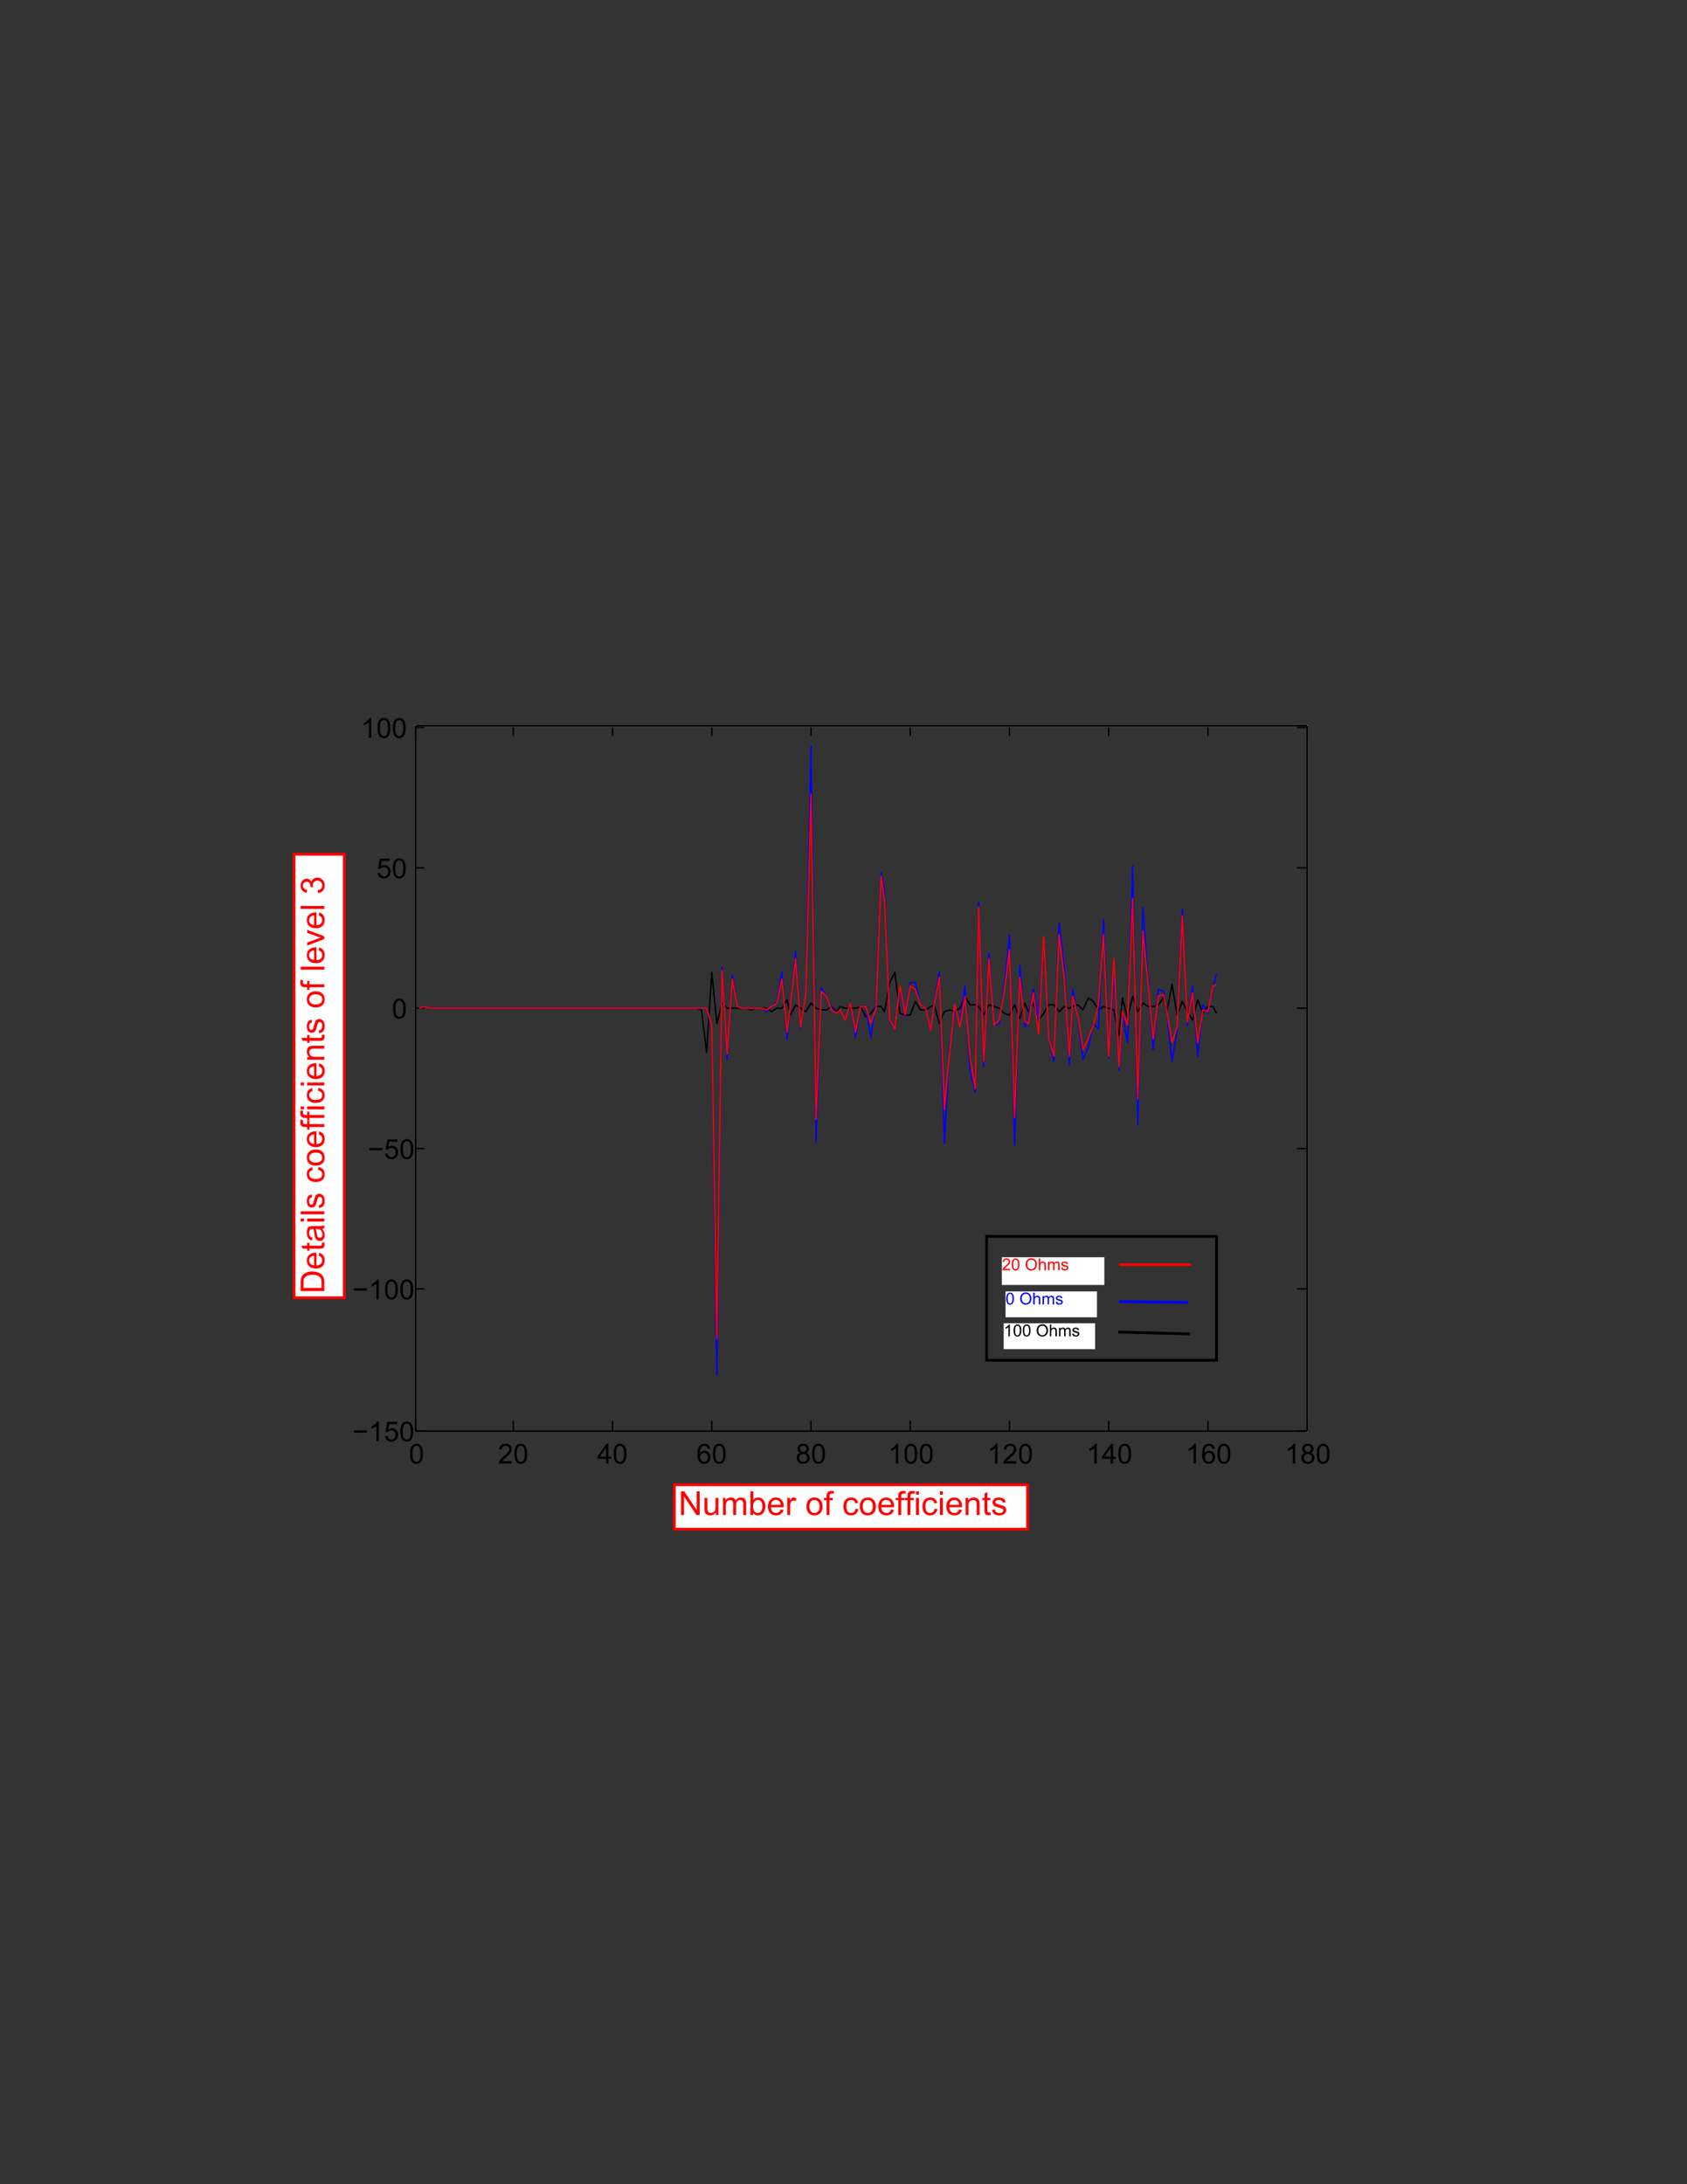 <?xml version="1.0" encoding="UTF-8" standalone="no"?>
<svg
   xmlns:dc="http://purl.org/dc/elements/1.1/"
   xmlns:cc="http://creativecommons.org/ns#"
   xmlns:rdf="http://www.w3.org/1999/02/22-rdf-syntax-ns#"
   xmlns:svg="http://www.w3.org/2000/svg"
   xmlns="http://www.w3.org/2000/svg"
   xmlns:xlink="http://www.w3.org/1999/xlink"
   xmlns:sodipodi="http://sodipodi.sourceforge.net/DTD/sodipodi-0.dtd"
   xmlns:inkscape="http://www.inkscape.org/namespaces/inkscape"
   width="612pt"
   height="792pt"
   viewBox="0 0 612 792"
   version="1.1"
   id="svg4702"
   inkscape:version="0.91 r13725"
   sodipodi:docname="3.svg">
  <rect x="0" y="0" width="612" height="792" fill="#333333" stroke="none"/>
  <sodipodi:namedview
     pagecolor="#ffffff"
     bordercolor="#666666"
     borderopacity="1"
     objecttolerance="10"
     gridtolerance="10"
     guidetolerance="10"
     inkscape:pageopacity="0"
     inkscape:pageshadow="2"
     inkscape:window-width="640"
     inkscape:window-height="480"
     id="namedview5387"
     showgrid="false"
     inkscape:zoom="0.28989899"
     inkscape:cx="382.5"
     inkscape:cy="495"
     inkscape:window-x="0"
     inkscape:window-y="0"
     inkscape:window-maximized="1"
     inkscape:current-layer="svg4702" />
  <defs
     id="defs4704">
    <g
       id="g4706">
      <symbol
         overflow="visible"
         id="glyph0-0">
        <path
           style="stroke:none;"
           d="M 1.25 0 L 1.25 -6.25 L 6.25 -6.25 L 6.25 0 Z M 1.406 -0.156 L 6.094 -0.156 L 6.094 -6.094 L 1.406 -6.094 Z M 1.406 -0.156 "
           id="path4709" />
      </symbol>
      <symbol
         overflow="visible"
         id="glyph0-1">
        <path
           style="stroke:none;"
           d="M 0.422 -3.531 C 0.422 -4.375 0.504 -5.051 0.672 -5.562 C 0.848 -6.082 1.109 -6.484 1.453 -6.766 C 1.797 -7.047 2.227 -7.188 2.75 -7.188 C 3.133 -7.188 3.469 -7.109 3.75 -6.953 C 4.039 -6.797 4.281 -6.57 4.469 -6.281 C 4.664 -5.988 4.816 -5.633 4.922 -5.219 C 5.023 -4.801 5.078 -4.238 5.078 -3.531 C 5.078 -2.688 4.988 -2.004 4.812 -1.484 C 4.645 -0.973 4.391 -0.578 4.047 -0.297 C 3.703 -0.016 3.27 0.125 2.75 0.125 C 2.062 0.125 1.52 -0.125 1.125 -0.625 C 0.656 -1.219 0.422 -2.188 0.422 -3.531 Z M 1.312 -3.531 C 1.312 -2.352 1.445 -1.566 1.719 -1.172 C 2 -0.785 2.344 -0.594 2.75 -0.594 C 3.156 -0.594 3.492 -0.785 3.766 -1.172 C 4.047 -1.566 4.188 -2.352 4.188 -3.531 C 4.188 -4.707 4.047 -5.488 3.766 -5.875 C 3.492 -6.258 3.148 -6.453 2.734 -6.453 C 2.336 -6.453 2.016 -6.285 1.766 -5.953 C 1.461 -5.516 1.312 -4.707 1.312 -3.531 Z M 1.312 -3.531 "
           id="path4712" />
      </symbol>
      <symbol
         overflow="visible"
         id="glyph0-2">
        <path
           style="stroke:none;"
           d="M 5.031 -0.844 L 5.031 0 L 0.297 0 C 0.297 -0.207 0.332 -0.41 0.406 -0.609 C 0.531 -0.93 0.723 -1.25 0.984 -1.562 C 1.242 -1.875 1.629 -2.234 2.141 -2.641 C 2.91 -3.285 3.43 -3.789 3.703 -4.156 C 3.984 -4.531 4.125 -4.883 4.125 -5.219 C 4.125 -5.57 4 -5.863 3.75 -6.094 C 3.5 -6.332 3.176 -6.453 2.781 -6.453 C 2.352 -6.453 2.008 -6.328 1.75 -6.078 C 1.5 -5.828 1.375 -5.477 1.375 -5.031 L 0.469 -5.125 C 0.531 -5.789 0.758 -6.301 1.156 -6.656 C 1.562 -7.008 2.109 -7.188 2.797 -7.188 C 3.484 -7.188 4.023 -6.992 4.422 -6.609 C 4.828 -6.234 5.031 -5.766 5.031 -5.203 C 5.031 -4.91 4.969 -4.625 4.844 -4.344 C 4.727 -4.07 4.535 -3.781 4.266 -3.469 C 3.992 -3.164 3.539 -2.75 2.906 -2.219 C 2.383 -1.781 2.047 -1.477 1.891 -1.312 C 1.742 -1.156 1.625 -1 1.531 -0.844 Z M 5.031 -0.844 "
           id="path4715" />
      </symbol>
      <symbol
         overflow="visible"
         id="glyph0-3">
        <path
           style="stroke:none;"
           d="M 3.234 0 L 3.234 -1.719 L 0.125 -1.719 L 0.125 -2.516 L 3.391 -7.156 L 4.109 -7.156 L 4.109 -2.516 L 5.078 -2.516 L 5.078 -1.719 L 4.109 -1.719 L 4.109 0 Z M 3.234 -2.516 L 3.234 -5.75 L 0.984 -2.516 Z M 3.234 -2.516 "
           id="path4718" />
      </symbol>
      <symbol
         overflow="visible"
         id="glyph0-4">
        <path
           style="stroke:none;"
           d="M 4.969 -5.406 L 4.109 -5.344 C 4.023 -5.688 3.91 -5.938 3.766 -6.094 C 3.523 -6.344 3.234 -6.469 2.891 -6.469 C 2.609 -6.469 2.363 -6.391 2.156 -6.234 C 1.875 -6.023 1.656 -5.727 1.5 -5.344 C 1.344 -4.957 1.258 -4.406 1.25 -3.688 C 1.457 -4.008 1.711 -4.25 2.016 -4.406 C 2.328 -4.562 2.648 -4.641 2.984 -4.641 C 3.578 -4.641 4.078 -4.422 4.484 -3.984 C 4.898 -3.555 5.109 -3.004 5.109 -2.328 C 5.109 -1.879 5.008 -1.461 4.812 -1.078 C 4.613 -0.691 4.344 -0.395 4 -0.188 C 3.664 0.02 3.285 0.125 2.859 0.125 C 2.129 0.125 1.531 -0.145 1.062 -0.688 C 0.602 -1.227 0.375 -2.113 0.375 -3.344 C 0.375 -4.727 0.629 -5.738 1.141 -6.375 C 1.586 -6.914 2.188 -7.188 2.938 -7.188 C 3.508 -7.188 3.973 -7.023 4.328 -6.703 C 4.691 -6.391 4.906 -5.957 4.969 -5.406 Z M 1.391 -2.312 C 1.391 -2.008 1.453 -1.719 1.578 -1.438 C 1.703 -1.164 1.879 -0.957 2.109 -0.812 C 2.348 -0.664 2.594 -0.594 2.844 -0.594 C 3.219 -0.594 3.535 -0.742 3.797 -1.047 C 4.066 -1.348 4.203 -1.754 4.203 -2.266 C 4.203 -2.766 4.066 -3.156 3.797 -3.438 C 3.535 -3.727 3.207 -3.875 2.812 -3.875 C 2.414 -3.875 2.078 -3.727 1.797 -3.438 C 1.523 -3.156 1.391 -2.781 1.391 -2.312 Z M 1.391 -2.312 "
           id="path4721" />
      </symbol>
      <symbol
         overflow="visible"
         id="glyph0-5">
        <path
           style="stroke:none;"
           d="M 1.766 -3.875 C 1.398 -4.008 1.129 -4.203 0.953 -4.453 C 0.773 -4.703 0.688 -5 0.688 -5.344 C 0.688 -5.863 0.875 -6.301 1.25 -6.656 C 1.625 -7.008 2.125 -7.188 2.75 -7.188 C 3.375 -7.188 3.875 -7.004 4.25 -6.641 C 4.633 -6.273 4.828 -5.832 4.828 -5.312 C 4.828 -4.977 4.738 -4.688 4.562 -4.438 C 4.395 -4.195 4.133 -4.008 3.781 -3.875 C 4.219 -3.738 4.551 -3.508 4.781 -3.188 C 5.008 -2.863 5.125 -2.484 5.125 -2.047 C 5.125 -1.43 4.906 -0.914 4.469 -0.5 C 4.039 -0.082 3.473 0.125 2.766 0.125 C 2.055 0.125 1.484 -0.082 1.047 -0.5 C 0.617 -0.926 0.406 -1.453 0.406 -2.078 C 0.406 -2.535 0.52 -2.922 0.75 -3.234 C 0.988 -3.555 1.328 -3.77 1.766 -3.875 Z M 1.594 -5.375 C 1.594 -5.031 1.703 -4.75 1.922 -4.531 C 2.141 -4.32 2.422 -4.219 2.766 -4.219 C 3.109 -4.219 3.383 -4.32 3.594 -4.531 C 3.812 -4.75 3.922 -5.016 3.922 -5.328 C 3.922 -5.648 3.805 -5.922 3.578 -6.141 C 3.359 -6.359 3.086 -6.469 2.766 -6.469 C 2.422 -6.469 2.141 -6.359 1.922 -6.141 C 1.703 -5.93 1.594 -5.676 1.594 -5.375 Z M 1.312 -2.062 C 1.312 -1.812 1.367 -1.566 1.484 -1.328 C 1.609 -1.098 1.785 -0.914 2.016 -0.781 C 2.254 -0.656 2.508 -0.594 2.781 -0.594 C 3.195 -0.594 3.539 -0.727 3.812 -1 C 4.082 -1.27 4.219 -1.613 4.219 -2.031 C 4.219 -2.457 4.078 -2.805 3.797 -3.078 C 3.516 -3.359 3.164 -3.5 2.75 -3.5 C 2.332 -3.5 1.988 -3.363 1.719 -3.094 C 1.445 -2.82 1.312 -2.477 1.312 -2.062 Z M 1.312 -2.062 "
           id="path4724" />
      </symbol>
      <symbol
         overflow="visible"
         id="glyph0-6">
        <path
           style="stroke:none;"
           d="M 3.719 0 L 2.844 0 L 2.844 -5.594 C 2.633 -5.395 2.359 -5.191 2.016 -4.984 C 1.672 -4.785 1.363 -4.641 1.094 -4.547 L 1.094 -5.391 C 1.582 -5.617 2.008 -5.895 2.375 -6.219 C 2.75 -6.551 3.008 -6.875 3.156 -7.188 L 3.719 -7.188 Z M 3.719 0 "
           id="path4727" />
      </symbol>
      <symbol
         overflow="visible"
         id="glyph0-7">
        <path
           style="stroke:none;"
           d="M 5.281 -3.125 L 0.562 -3.125 L 0.562 -3.938 L 5.281 -3.938 Z M 5.281 -3.125 "
           id="path4730" />
      </symbol>
      <symbol
         overflow="visible"
         id="glyph0-8">
        <path
           style="stroke:none;"
           d="M 0.422 -1.875 L 1.344 -1.953 C 1.406 -1.504 1.562 -1.164 1.812 -0.938 C 2.062 -0.707 2.363 -0.594 2.719 -0.594 C 3.133 -0.594 3.488 -0.754 3.781 -1.078 C 4.082 -1.398 4.234 -1.82 4.234 -2.344 C 4.234 -2.844 4.094 -3.238 3.812 -3.531 C 3.531 -3.82 3.16 -3.969 2.703 -3.969 C 2.422 -3.969 2.164 -3.898 1.938 -3.766 C 1.707 -3.641 1.523 -3.477 1.391 -3.281 L 0.578 -3.391 L 1.266 -7.062 L 4.828 -7.062 L 4.828 -6.219 L 1.969 -6.219 L 1.578 -4.297 C 2.016 -4.598 2.469 -4.75 2.938 -4.75 C 3.562 -4.75 4.086 -4.531 4.516 -4.094 C 4.941 -3.664 5.156 -3.109 5.156 -2.422 C 5.156 -1.773 4.969 -1.219 4.594 -0.75 C 4.133 -0.164 3.508 0.125 2.719 0.125 C 2.062 0.125 1.523 -0.055 1.109 -0.422 C 0.703 -0.785 0.473 -1.27 0.422 -1.875 Z M 0.422 -1.875 "
           id="path4733" />
      </symbol>
      <symbol
         overflow="visible"
         id="glyph1-0">
        <path
           style="stroke:none;"
           d="M 1.5 0 L 1.5 -7.5 L 7.5 -7.5 L 7.5 0 Z M 1.688 -0.188 L 7.312 -0.188 L 7.312 -7.312 L 1.688 -7.312 Z M 1.688 -0.188 "
           id="path4736" />
      </symbol>
      <symbol
         overflow="visible"
         id="glyph1-1">
        <path
           style="stroke:none;"
           d="M 0.922 0 L 0.922 -8.594 L 2.078 -8.594 L 6.594 -1.844 L 6.594 -8.594 L 7.688 -8.594 L 7.688 0 L 6.516 0 L 2 -6.75 L 2 0 Z M 0.922 0 "
           id="path4739" />
      </symbol>
      <symbol
         overflow="visible"
         id="glyph1-2">
        <path
           style="stroke:none;"
           d="M 4.875 0 L 4.875 -0.922 C 4.383 -0.211 3.723 0.141 2.891 0.141 C 2.523 0.141 2.18 0.07 1.859 -0.062 C 1.547 -0.207 1.312 -0.383 1.156 -0.594 C 1 -0.812 0.891 -1.078 0.828 -1.391 C 0.785 -1.586 0.766 -1.914 0.766 -2.375 L 0.766 -6.219 L 1.828 -6.219 L 1.828 -2.766 C 1.828 -2.223 1.848 -1.852 1.891 -1.656 C 1.953 -1.383 2.086 -1.164 2.297 -1 C 2.516 -0.844 2.785 -0.766 3.109 -0.766 C 3.422 -0.766 3.711 -0.844 3.984 -1 C 4.266 -1.164 4.461 -1.391 4.578 -1.672 C 4.703 -1.953 4.766 -2.359 4.766 -2.891 L 4.766 -6.219 L 5.812 -6.219 L 5.812 0 Z M 4.875 0 "
           id="path4742" />
      </symbol>
      <symbol
         overflow="visible"
         id="glyph1-3">
        <path
           style="stroke:none;"
           d="M 0.797 0 L 0.797 -6.219 L 1.734 -6.219 L 1.734 -5.344 C 1.93 -5.656 2.191 -5.898 2.516 -6.078 C 2.836 -6.266 3.207 -6.359 3.625 -6.359 C 4.082 -6.359 4.457 -6.266 4.75 -6.078 C 5.051 -5.891 5.258 -5.625 5.375 -5.281 C 5.875 -6 6.516 -6.359 7.297 -6.359 C 7.922 -6.359 8.395 -6.188 8.719 -5.844 C 9.051 -5.508 9.219 -4.984 9.219 -4.266 L 9.219 0 L 8.172 0 L 8.172 -3.922 C 8.172 -4.336 8.133 -4.641 8.062 -4.828 C 8 -5.016 7.879 -5.164 7.703 -5.281 C 7.523 -5.395 7.312 -5.453 7.062 -5.453 C 6.625 -5.453 6.258 -5.305 5.969 -5.016 C 5.688 -4.723 5.547 -4.254 5.547 -3.609 L 5.547 0 L 4.484 0 L 4.484 -4.047 C 4.484 -4.516 4.395 -4.863 4.219 -5.094 C 4.051 -5.332 3.773 -5.453 3.391 -5.453 C 3.086 -5.453 2.812 -5.375 2.562 -5.219 C 2.312 -5.062 2.129 -4.832 2.016 -4.531 C 1.898 -4.227 1.844 -3.797 1.844 -3.234 L 1.844 0 Z M 0.797 0 "
           id="path4745" />
      </symbol>
      <symbol
         overflow="visible"
         id="glyph1-4">
        <path
           style="stroke:none;"
           d="M 1.766 0 L 0.781 0 L 0.781 -8.594 L 1.844 -8.594 L 1.844 -5.531 C 2.289 -6.082 2.859 -6.359 3.547 -6.359 C 3.93 -6.359 4.289 -6.281 4.625 -6.125 C 4.969 -5.977 5.25 -5.766 5.469 -5.484 C 5.695 -5.203 5.875 -4.863 6 -4.469 C 6.125 -4.07 6.188 -3.648 6.188 -3.203 C 6.188 -2.141 5.922 -1.316 5.391 -0.734 C 4.859 -0.148 4.227 0.141 3.5 0.141 C 2.758 0.141 2.18 -0.164 1.766 -0.781 Z M 1.75 -3.156 C 1.75 -2.414 1.852 -1.879 2.062 -1.547 C 2.395 -1.004 2.844 -0.734 3.406 -0.734 C 3.863 -0.734 4.258 -0.93 4.594 -1.328 C 4.938 -1.723 5.109 -2.32 5.109 -3.125 C 5.109 -3.938 4.945 -4.535 4.625 -4.922 C 4.301 -5.305 3.91 -5.5 3.453 -5.5 C 2.992 -5.5 2.594 -5.297 2.25 -4.891 C 1.914 -4.492 1.75 -3.914 1.75 -3.156 Z M 1.75 -3.156 "
           id="path4748" />
      </symbol>
      <symbol
         overflow="visible"
         id="glyph1-5">
        <path
           style="stroke:none;"
           d="M 5.047 -2 L 6.141 -1.875 C 5.973 -1.238 5.656 -0.742 5.188 -0.391 C 4.719 -0.035 4.125 0.141 3.406 0.141 C 2.5 0.141 1.773 -0.141 1.234 -0.703 C 0.703 -1.266 0.438 -2.051 0.438 -3.062 C 0.438 -4.102 0.707 -4.91 1.25 -5.484 C 1.789 -6.066 2.488 -6.359 3.344 -6.359 C 4.176 -6.359 4.852 -6.078 5.375 -5.516 C 5.906 -4.953 6.172 -4.156 6.172 -3.125 C 6.172 -3.062 6.172 -2.969 6.172 -2.844 L 1.531 -2.844 C 1.57 -2.156 1.766 -1.629 2.109 -1.266 C 2.453 -0.91 2.883 -0.734 3.406 -0.734 C 3.789 -0.734 4.117 -0.832 4.391 -1.031 C 4.672 -1.238 4.891 -1.562 5.047 -2 Z M 1.594 -3.703 L 5.062 -3.703 C 5.02 -4.234 4.891 -4.629 4.672 -4.891 C 4.328 -5.297 3.891 -5.5 3.359 -5.5 C 2.867 -5.5 2.457 -5.336 2.125 -5.016 C 1.801 -4.691 1.625 -4.254 1.594 -3.703 Z M 1.594 -3.703 "
           id="path4751" />
      </symbol>
      <symbol
         overflow="visible"
         id="glyph1-6">
        <path
           style="stroke:none;"
           d="M 0.781 0 L 0.781 -6.219 L 1.734 -6.219 L 1.734 -5.281 C 1.973 -5.719 2.191 -6.004 2.391 -6.141 C 2.598 -6.285 2.828 -6.359 3.078 -6.359 C 3.43 -6.359 3.789 -6.25 4.156 -6.031 L 3.797 -5.047 C 3.535 -5.203 3.281 -5.281 3.031 -5.281 C 2.789 -5.281 2.578 -5.207 2.391 -5.062 C 2.211 -4.926 2.086 -4.734 2.016 -4.484 C 1.891 -4.109 1.828 -3.703 1.828 -3.266 L 1.828 0 Z M 0.781 0 "
           id="path4754" />
      </symbol>
      <symbol
         overflow="visible"
         id="glyph1-7">
        <path
           style="stroke:none;"
           d=""
           id="path4757" />
      </symbol>
      <symbol
         overflow="visible"
         id="glyph1-8">
        <path
           style="stroke:none;"
           d="M 0.406 -3.109 C 0.406 -4.266 0.723 -5.117 1.359 -5.672 C 1.891 -6.129 2.539 -6.359 3.312 -6.359 C 4.164 -6.359 4.863 -6.078 5.406 -5.516 C 5.957 -4.961 6.234 -4.191 6.234 -3.203 C 6.234 -2.398 6.113 -1.77 5.875 -1.312 C 5.633 -0.852 5.281 -0.492 4.812 -0.234 C 4.352 0.016 3.852 0.141 3.312 0.141 C 2.445 0.141 1.742 -0.133 1.203 -0.688 C 0.672 -1.25 0.406 -2.055 0.406 -3.109 Z M 1.484 -3.109 C 1.484 -2.316 1.656 -1.723 2 -1.328 C 2.352 -0.93 2.789 -0.734 3.312 -0.734 C 3.844 -0.734 4.281 -0.93 4.625 -1.328 C 4.969 -1.723 5.141 -2.328 5.141 -3.141 C 5.141 -3.91 4.961 -4.492 4.609 -4.891 C 4.266 -5.285 3.832 -5.484 3.312 -5.484 C 2.789 -5.484 2.352 -5.285 2 -4.891 C 1.656 -4.504 1.484 -3.91 1.484 -3.109 Z M 1.484 -3.109 "
           id="path4760" />
      </symbol>
      <symbol
         overflow="visible"
         id="glyph1-9">
        <path
           style="stroke:none;"
           d="M 1.047 0 L 1.047 -5.406 L 0.109 -5.406 L 0.109 -6.219 L 1.047 -6.219 L 1.047 -6.891 C 1.047 -7.305 1.082 -7.613 1.156 -7.812 C 1.258 -8.094 1.438 -8.316 1.688 -8.484 C 1.945 -8.648 2.305 -8.734 2.766 -8.734 C 3.066 -8.734 3.395 -8.695 3.75 -8.625 L 3.594 -7.719 C 3.375 -7.75 3.164 -7.766 2.969 -7.766 C 2.645 -7.766 2.414 -7.695 2.281 -7.562 C 2.156 -7.426 2.094 -7.172 2.094 -6.797 L 2.094 -6.219 L 3.312 -6.219 L 3.312 -5.406 L 2.094 -5.406 L 2.094 0 Z M 1.047 0 "
           id="path4763" />
      </symbol>
      <symbol
         overflow="visible"
         id="glyph1-10">
        <path
           style="stroke:none;"
           d="M 4.859 -2.281 L 5.891 -2.141 C 5.773 -1.43 5.484 -0.875 5.016 -0.469 C 4.547 -0.062 3.973 0.141 3.297 0.141 C 2.441 0.141 1.754 -0.133 1.234 -0.688 C 0.723 -1.25 0.469 -2.051 0.469 -3.094 C 0.469 -3.758 0.578 -4.344 0.797 -4.844 C 1.023 -5.352 1.363 -5.734 1.812 -5.984 C 2.27 -6.234 2.77 -6.359 3.312 -6.359 C 3.977 -6.359 4.523 -6.188 4.953 -5.844 C 5.391 -5.508 5.672 -5.023 5.797 -4.391 L 4.766 -4.234 C 4.672 -4.648 4.5 -4.961 4.25 -5.172 C 4 -5.391 3.695 -5.5 3.344 -5.5 C 2.812 -5.5 2.379 -5.305 2.047 -4.922 C 1.711 -4.547 1.547 -3.945 1.547 -3.125 C 1.547 -2.281 1.707 -1.672 2.031 -1.297 C 2.352 -0.922 2.77 -0.734 3.281 -0.734 C 3.695 -0.734 4.039 -0.859 4.312 -1.109 C 4.594 -1.359 4.773 -1.75 4.859 -2.281 Z M 4.859 -2.281 "
           id="path4766" />
      </symbol>
      <symbol
         overflow="visible"
         id="glyph1-11">
        <path
           style="stroke:none;"
           d="M 0.797 -7.375 L 0.797 -8.594 L 1.859 -8.594 L 1.859 -7.375 Z M 0.797 0 L 0.797 -6.219 L 1.859 -6.219 L 1.859 0 Z M 0.797 0 "
           id="path4769" />
      </symbol>
      <symbol
         overflow="visible"
         id="glyph1-12">
        <path
           style="stroke:none;"
           d="M 0.797 0 L 0.797 -6.219 L 1.734 -6.219 L 1.734 -5.344 C 2.191 -6.02 2.852 -6.359 3.719 -6.359 C 4.094 -6.359 4.438 -6.289 4.75 -6.156 C 5.07 -6.02 5.312 -5.844 5.469 -5.625 C 5.625 -5.406 5.734 -5.148 5.797 -4.859 C 5.828 -4.66 5.844 -4.316 5.844 -3.828 L 5.844 0 L 4.797 0 L 4.797 -3.781 C 4.797 -4.219 4.754 -4.539 4.672 -4.75 C 4.586 -4.957 4.441 -5.125 4.234 -5.25 C 4.023 -5.383 3.781 -5.453 3.5 -5.453 C 3.051 -5.453 2.66 -5.305 2.328 -5.016 C 2.004 -4.734 1.844 -4.195 1.844 -3.406 L 1.844 0 Z M 0.797 0 "
           id="path4772" />
      </symbol>
      <symbol
         overflow="visible"
         id="glyph1-13">
        <path
           style="stroke:none;"
           d="M 3.094 -0.938 L 3.25 -0.016 C 2.945 0.047 2.68 0.078 2.453 0.078 C 2.066 0.078 1.77 0.02 1.562 -0.094 C 1.352 -0.219 1.203 -0.379 1.109 -0.578 C 1.023 -0.773 0.984 -1.191 0.984 -1.828 L 0.984 -5.406 L 0.219 -5.406 L 0.219 -6.219 L 0.984 -6.219 L 0.984 -7.766 L 2.031 -8.391 L 2.031 -6.219 L 3.094 -6.219 L 3.094 -5.406 L 2.031 -5.406 L 2.031 -1.766 C 2.031 -1.461 2.047 -1.27 2.078 -1.188 C 2.117 -1.102 2.18 -1.035 2.266 -0.984 C 2.348 -0.93 2.469 -0.906 2.625 -0.906 C 2.75 -0.906 2.906 -0.914 3.094 -0.938 Z M 3.094 -0.938 "
           id="path4775" />
      </symbol>
      <symbol
         overflow="visible"
         id="glyph1-14">
        <path
           style="stroke:none;"
           d="M 0.375 -1.859 L 1.406 -2.016 C 1.469 -1.598 1.629 -1.281 1.891 -1.062 C 2.16 -0.844 2.539 -0.734 3.031 -0.734 C 3.508 -0.734 3.863 -0.828 4.094 -1.016 C 4.332 -1.211 4.453 -1.445 4.453 -1.719 C 4.453 -1.957 4.348 -2.145 4.141 -2.281 C 3.992 -2.375 3.633 -2.492 3.062 -2.641 C 2.289 -2.836 1.754 -3.004 1.453 -3.141 C 1.16 -3.285 0.938 -3.484 0.781 -3.734 C 0.625 -3.984 0.547 -4.266 0.547 -4.578 C 0.547 -4.848 0.609 -5.102 0.734 -5.344 C 0.859 -5.582 1.031 -5.781 1.25 -5.938 C 1.414 -6.051 1.641 -6.148 1.922 -6.234 C 2.203 -6.316 2.508 -6.359 2.844 -6.359 C 3.32 -6.359 3.742 -6.285 4.109 -6.141 C 4.484 -6.004 4.758 -5.816 4.938 -5.578 C 5.113 -5.336 5.234 -5.02 5.297 -4.625 L 4.266 -4.484 C 4.223 -4.797 4.086 -5.039 3.859 -5.219 C 3.641 -5.406 3.32 -5.5 2.906 -5.5 C 2.426 -5.5 2.082 -5.414 1.875 -5.25 C 1.664 -5.094 1.562 -4.906 1.562 -4.688 C 1.562 -4.551 1.602 -4.43 1.688 -4.328 C 1.781 -4.211 1.914 -4.117 2.094 -4.047 C 2.195 -4.004 2.508 -3.914 3.031 -3.781 C 3.781 -3.57 4.301 -3.406 4.594 -3.281 C 4.883 -3.156 5.113 -2.973 5.281 -2.734 C 5.445 -2.492 5.531 -2.191 5.531 -1.828 C 5.531 -1.473 5.426 -1.141 5.219 -0.828 C 5.02 -0.523 4.727 -0.285 4.344 -0.109 C 3.957 0.055 3.52 0.141 3.031 0.141 C 2.219 0.141 1.598 -0.023 1.172 -0.359 C 0.754 -0.703 0.488 -1.203 0.375 -1.859 Z M 0.375 -1.859 "
           id="path4778" />
      </symbol>
      <symbol
         overflow="visible"
         id="glyph2-0">
        <path
           style="stroke:none;"
           d="M 0 -1.5 L -7.5 -1.5 L -7.5 -7.5 L 0 -7.5 Z M -0.188 -1.688 L -0.188 -7.312 L -7.312 -7.312 L -7.312 -1.688 Z M -0.188 -1.688 "
           id="path4781" />
      </symbol>
      <symbol
         overflow="visible"
         id="glyph2-1">
        <path
           style="stroke:none;"
           d="M 0 -0.922 L -8.594 -0.922 L -8.594 -3.891 C -8.594 -4.555 -8.551 -5.066 -8.469 -5.422 C -8.352 -5.91 -8.148 -6.328 -7.859 -6.672 C -7.473 -7.129 -6.977 -7.469 -6.375 -7.688 C -5.781 -7.914 -5.102 -8.031 -4.344 -8.031 C -3.688 -8.031 -3.109 -7.953 -2.609 -7.797 C -2.109 -7.648 -1.691 -7.457 -1.359 -7.219 C -1.023 -6.977 -0.766 -6.711 -0.578 -6.422 C -0.391 -6.141 -0.242 -5.801 -0.141 -5.406 C -0.047 -5.008 0 -4.551 0 -4.031 Z M -1.016 -2.062 L -1.016 -3.891 C -1.016 -4.461 -1.066 -4.91 -1.172 -5.234 C -1.273 -5.555 -1.426 -5.812 -1.625 -6 C -1.883 -6.27 -2.242 -6.477 -2.703 -6.625 C -3.16 -6.781 -3.711 -6.859 -4.359 -6.859 C -5.254 -6.859 -5.941 -6.707 -6.422 -6.406 C -6.91 -6.113 -7.238 -5.758 -7.406 -5.344 C -7.52 -5.031 -7.578 -4.539 -7.578 -3.875 L -7.578 -2.062 Z M -1.016 -2.062 "
           id="path4784" />
      </symbol>
      <symbol
         overflow="visible"
         id="glyph2-2">
        <path
           style="stroke:none;"
           d="M -2 -5.047 L -1.875 -6.141 C -1.238 -5.973 -0.742 -5.656 -0.391 -5.188 C -0.035 -4.719 0.141 -4.125 0.141 -3.406 C 0.141 -2.5 -0.141 -1.773 -0.703 -1.234 C -1.266 -0.703 -2.051 -0.438 -3.062 -0.438 C -4.102 -0.438 -4.91 -0.707 -5.484 -1.25 C -6.066 -1.789 -6.359 -2.488 -6.359 -3.344 C -6.359 -4.176 -6.078 -4.852 -5.516 -5.375 C -4.953 -5.906 -4.156 -6.172 -3.125 -6.172 C -3.062 -6.172 -2.969 -6.172 -2.844 -6.172 L -2.844 -1.531 C -2.156 -1.57 -1.629 -1.766 -1.266 -2.109 C -0.91 -2.453 -0.734 -2.883 -0.734 -3.406 C -0.734 -3.789 -0.832 -4.117 -1.031 -4.391 C -1.238 -4.672 -1.562 -4.891 -2 -5.047 Z M -3.703 -1.594 L -3.703 -5.062 C -4.234 -5.02 -4.629 -4.891 -4.891 -4.672 C -5.297 -4.328 -5.5 -3.891 -5.5 -3.359 C -5.5 -2.867 -5.336 -2.457 -5.016 -2.125 C -4.691 -1.801 -4.254 -1.625 -3.703 -1.594 Z M -3.703 -1.594 "
           id="path4787" />
      </symbol>
      <symbol
         overflow="visible"
         id="glyph2-3">
        <path
           style="stroke:none;"
           d="M -0.938 -3.094 L -0.016 -3.25 C 0.047 -2.945 0.078 -2.68 0.078 -2.453 C 0.078 -2.066 0.02 -1.77 -0.094 -1.562 C -0.219 -1.352 -0.379 -1.203 -0.578 -1.109 C -0.773 -1.023 -1.191 -0.984 -1.828 -0.984 L -5.406 -0.984 L -5.406 -0.219 L -6.219 -0.219 L -6.219 -0.984 L -7.766 -0.984 L -8.391 -2.031 L -6.219 -2.031 L -6.219 -3.094 L -5.406 -3.094 L -5.406 -2.031 L -1.766 -2.031 C -1.461 -2.031 -1.27 -2.047 -1.188 -2.078 C -1.102 -2.117 -1.035 -2.18 -0.984 -2.266 C -0.93 -2.348 -0.906 -2.469 -0.906 -2.625 C -0.906 -2.75 -0.914 -2.906 -0.938 -3.094 Z M -0.938 -3.094 "
           id="path4790" />
      </symbol>
      <symbol
         overflow="visible"
         id="glyph2-4">
        <path
           style="stroke:none;"
           d="M -0.766 -4.859 C -0.43 -4.461 -0.195 -4.082 -0.062 -3.719 C 0.07 -3.363 0.141 -2.977 0.141 -2.562 C 0.141 -1.875 -0.023 -1.348 -0.359 -0.984 C -0.691 -0.617 -1.117 -0.438 -1.641 -0.438 C -1.941 -0.438 -2.219 -0.504 -2.469 -0.641 C -2.727 -0.773 -2.93 -0.957 -3.078 -1.188 C -3.234 -1.414 -3.348 -1.672 -3.422 -1.953 C -3.484 -2.148 -3.539 -2.461 -3.594 -2.891 C -3.688 -3.734 -3.805 -4.359 -3.953 -4.766 C -4.098 -4.766 -4.188 -4.766 -4.219 -4.766 C -4.656 -4.766 -4.961 -4.664 -5.141 -4.469 C -5.367 -4.195 -5.484 -3.797 -5.484 -3.266 C -5.484 -2.773 -5.395 -2.41 -5.219 -2.172 C -5.051 -1.93 -4.75 -1.754 -4.312 -1.641 L -4.453 -0.609 C -4.891 -0.703 -5.242 -0.859 -5.516 -1.078 C -5.785 -1.297 -5.992 -1.609 -6.141 -2.016 C -6.285 -2.422 -6.359 -2.891 -6.359 -3.422 C -6.359 -3.953 -6.297 -4.383 -6.172 -4.719 C -6.047 -5.051 -5.891 -5.297 -5.703 -5.453 C -5.516 -5.609 -5.273 -5.719 -4.984 -5.781 C -4.805 -5.812 -4.484 -5.828 -4.016 -5.828 L -2.609 -5.828 C -1.629 -5.828 -1.008 -5.848 -0.75 -5.891 C -0.488 -5.941 -0.238 -6.035 0 -6.172 L 0 -5.062 C -0.219 -4.957 -0.473 -4.891 -0.766 -4.859 Z M -3.125 -4.766 C -2.969 -4.379 -2.832 -3.805 -2.719 -3.047 C -2.656 -2.609 -2.582 -2.301 -2.5 -2.125 C -2.426 -1.945 -2.316 -1.805 -2.172 -1.703 C -2.023 -1.609 -1.859 -1.562 -1.672 -1.562 C -1.391 -1.562 -1.156 -1.664 -0.969 -1.875 C -0.781 -2.094 -0.688 -2.406 -0.688 -2.812 C -0.688 -3.219 -0.773 -3.578 -0.953 -3.891 C -1.129 -4.211 -1.375 -4.445 -1.688 -4.594 C -1.926 -4.707 -2.273 -4.766 -2.734 -4.766 Z M -3.125 -4.766 "
           id="path4793" />
      </symbol>
      <symbol
         overflow="visible"
         id="glyph2-5">
        <path
           style="stroke:none;"
           d="M -7.375 -0.797 L -8.594 -0.797 L -8.594 -1.859 L -7.375 -1.859 Z M 0 -0.797 L -6.219 -0.797 L -6.219 -1.859 L 0 -1.859 Z M 0 -0.797 "
           id="path4796" />
      </symbol>
      <symbol
         overflow="visible"
         id="glyph2-6">
        <path
           style="stroke:none;"
           d="M 0 -0.766 L -8.594 -0.766 L -8.594 -1.828 L 0 -1.828 Z M 0 -0.766 "
           id="path4799" />
      </symbol>
      <symbol
         overflow="visible"
         id="glyph2-7">
        <path
           style="stroke:none;"
           d="M -1.859 -0.375 L -2.016 -1.406 C -1.598 -1.469 -1.281 -1.629 -1.062 -1.891 C -0.844 -2.16 -0.734 -2.539 -0.734 -3.031 C -0.734 -3.508 -0.828 -3.863 -1.016 -4.094 C -1.211 -4.332 -1.445 -4.453 -1.719 -4.453 C -1.957 -4.453 -2.145 -4.348 -2.281 -4.141 C -2.375 -3.992 -2.492 -3.633 -2.641 -3.062 C -2.836 -2.289 -3.004 -1.754 -3.141 -1.453 C -3.285 -1.16 -3.484 -0.938 -3.734 -0.781 C -3.984 -0.625 -4.266 -0.547 -4.578 -0.547 C -4.848 -0.547 -5.102 -0.609 -5.344 -0.734 C -5.582 -0.859 -5.781 -1.031 -5.938 -1.25 C -6.051 -1.414 -6.148 -1.641 -6.234 -1.922 C -6.316 -2.203 -6.359 -2.508 -6.359 -2.844 C -6.359 -3.32 -6.285 -3.742 -6.141 -4.109 C -6.004 -4.484 -5.816 -4.758 -5.578 -4.938 C -5.336 -5.113 -5.02 -5.234 -4.625 -5.297 L -4.484 -4.266 C -4.797 -4.223 -5.039 -4.086 -5.219 -3.859 C -5.406 -3.641 -5.5 -3.32 -5.5 -2.906 C -5.5 -2.426 -5.414 -2.082 -5.25 -1.875 C -5.094 -1.664 -4.906 -1.562 -4.688 -1.562 C -4.551 -1.562 -4.43 -1.602 -4.328 -1.688 C -4.211 -1.781 -4.117 -1.914 -4.047 -2.094 C -4.004 -2.195 -3.914 -2.508 -3.781 -3.031 C -3.57 -3.781 -3.406 -4.301 -3.281 -4.594 C -3.156 -4.883 -2.973 -5.113 -2.734 -5.281 C -2.492 -5.445 -2.191 -5.531 -1.828 -5.531 C -1.473 -5.531 -1.141 -5.426 -0.828 -5.219 C -0.523 -5.02 -0.285 -4.727 -0.109 -4.344 C 0.055 -3.957 0.141 -3.52 0.141 -3.031 C 0.141 -2.219 -0.023 -1.598 -0.359 -1.172 C -0.703 -0.754 -1.203 -0.488 -1.859 -0.375 Z M -1.859 -0.375 "
           id="path4802" />
      </symbol>
      <symbol
         overflow="visible"
         id="glyph2-8">
        <path
           style="stroke:none;"
           d=""
           id="path4805" />
      </symbol>
      <symbol
         overflow="visible"
         id="glyph2-9">
        <path
           style="stroke:none;"
           d="M -2.281 -4.859 L -2.141 -5.891 C -1.43 -5.773 -0.875 -5.484 -0.469 -5.016 C -0.062 -4.547 0.141 -3.973 0.141 -3.297 C 0.141 -2.441 -0.133 -1.754 -0.688 -1.234 C -1.25 -0.723 -2.051 -0.469 -3.094 -0.469 C -3.758 -0.469 -4.344 -0.578 -4.844 -0.797 C -5.352 -1.023 -5.734 -1.363 -5.984 -1.812 C -6.234 -2.27 -6.359 -2.77 -6.359 -3.312 C -6.359 -3.977 -6.188 -4.523 -5.844 -4.953 C -5.508 -5.391 -5.023 -5.672 -4.391 -5.797 L -4.234 -4.766 C -4.648 -4.672 -4.961 -4.5 -5.172 -4.25 C -5.391 -4 -5.5 -3.695 -5.5 -3.344 C -5.5 -2.812 -5.305 -2.379 -4.922 -2.047 C -4.547 -1.711 -3.945 -1.547 -3.125 -1.547 C -2.281 -1.547 -1.672 -1.707 -1.297 -2.031 C -0.922 -2.352 -0.734 -2.77 -0.734 -3.281 C -0.734 -3.695 -0.859 -4.039 -1.109 -4.312 C -1.359 -4.594 -1.75 -4.773 -2.281 -4.859 Z M -2.281 -4.859 "
           id="path4808" />
      </symbol>
      <symbol
         overflow="visible"
         id="glyph2-10">
        <path
           style="stroke:none;"
           d="M -3.109 -0.406 C -4.266 -0.406 -5.117 -0.723 -5.672 -1.359 C -6.129 -1.891 -6.359 -2.539 -6.359 -3.312 C -6.359 -4.164 -6.078 -4.863 -5.516 -5.406 C -4.961 -5.957 -4.191 -6.234 -3.203 -6.234 C -2.398 -6.234 -1.77 -6.113 -1.312 -5.875 C -0.852 -5.633 -0.492 -5.281 -0.234 -4.812 C 0.016 -4.352 0.141 -3.852 0.141 -3.312 C 0.141 -2.445 -0.133 -1.742 -0.688 -1.203 C -1.25 -0.672 -2.055 -0.406 -3.109 -0.406 Z M -3.109 -1.484 C -2.316 -1.484 -1.723 -1.656 -1.328 -2 C -0.93 -2.352 -0.734 -2.789 -0.734 -3.312 C -0.734 -3.844 -0.93 -4.281 -1.328 -4.625 C -1.723 -4.969 -2.328 -5.141 -3.141 -5.141 C -3.91 -5.141 -4.492 -4.961 -4.891 -4.609 C -5.285 -4.266 -5.484 -3.832 -5.484 -3.312 C -5.484 -2.789 -5.285 -2.352 -4.891 -2 C -4.504 -1.656 -3.91 -1.484 -3.109 -1.484 Z M -3.109 -1.484 "
           id="path4811" />
      </symbol>
      <symbol
         overflow="visible"
         id="glyph2-11">
        <path
           style="stroke:none;"
           d="M 0 -1.047 L -5.406 -1.047 L -5.406 -0.109 L -6.219 -0.109 L -6.219 -1.047 L -6.891 -1.047 C -7.305 -1.047 -7.613 -1.082 -7.812 -1.156 C -8.094 -1.258 -8.316 -1.438 -8.484 -1.688 C -8.648 -1.945 -8.734 -2.305 -8.734 -2.766 C -8.734 -3.066 -8.695 -3.395 -8.625 -3.75 L -7.719 -3.594 C -7.75 -3.375 -7.766 -3.164 -7.766 -2.969 C -7.766 -2.645 -7.695 -2.414 -7.562 -2.281 C -7.426 -2.156 -7.172 -2.094 -6.797 -2.094 L -6.219 -2.094 L -6.219 -3.312 L -5.406 -3.312 L -5.406 -2.094 L 0 -2.094 Z M 0 -1.047 "
           id="path4814" />
      </symbol>
      <symbol
         overflow="visible"
         id="glyph2-12">
        <path
           style="stroke:none;"
           d="M 0 -0.797 L -6.219 -0.797 L -6.219 -1.734 L -5.344 -1.734 C -6.02 -2.191 -6.359 -2.852 -6.359 -3.719 C -6.359 -4.094 -6.289 -4.438 -6.156 -4.75 C -6.02 -5.07 -5.844 -5.312 -5.625 -5.469 C -5.406 -5.625 -5.148 -5.734 -4.859 -5.797 C -4.66 -5.828 -4.316 -5.844 -3.828 -5.844 L 0 -5.844 L 0 -4.797 L -3.781 -4.797 C -4.219 -4.797 -4.539 -4.754 -4.75 -4.672 C -4.957 -4.586 -5.125 -4.441 -5.25 -4.234 C -5.383 -4.023 -5.453 -3.781 -5.453 -3.5 C -5.453 -3.051 -5.305 -2.66 -5.016 -2.328 C -4.734 -2.004 -4.195 -1.844 -3.406 -1.844 L 0 -1.844 Z M 0 -0.797 "
           id="path4817" />
      </symbol>
      <symbol
         overflow="visible"
         id="glyph2-13">
        <path
           style="stroke:none;"
           d="M 0 -2.516 L -6.219 -0.156 L -6.219 -1.266 L -2.5 -2.609 C -2.094 -2.742 -1.676 -2.875 -1.25 -3 C -1.57 -3.094 -1.961 -3.223 -2.422 -3.391 L -6.219 -4.781 L -6.219 -5.859 L 0 -3.5 Z M 0 -2.516 "
           id="path4820" />
      </symbol>
      <symbol
         overflow="visible"
         id="glyph2-14">
        <path
           style="stroke:none;"
           d="M -2.266 -0.5 L -2.406 -1.562 C -1.812 -1.676 -1.379 -1.879 -1.109 -2.172 C -0.848 -2.461 -0.719 -2.816 -0.719 -3.234 C -0.719 -3.734 -0.891 -4.156 -1.234 -4.5 C -1.578 -4.844 -2.004 -5.016 -2.516 -5.016 C -2.992 -5.016 -3.391 -4.852 -3.703 -4.531 C -4.023 -4.219 -4.188 -3.816 -4.188 -3.328 C -4.188 -3.129 -4.145 -2.879 -4.062 -2.578 L -5 -2.703 C -4.988 -2.773 -4.984 -2.832 -4.984 -2.875 C -4.984 -3.32 -5.098 -3.723 -5.328 -4.078 C -5.566 -4.441 -5.93 -4.625 -6.422 -4.625 C -6.805 -4.625 -7.125 -4.492 -7.375 -4.234 C -7.633 -3.973 -7.766 -3.633 -7.766 -3.219 C -7.766 -2.812 -7.633 -2.469 -7.375 -2.188 C -7.113 -1.914 -6.727 -1.742 -6.219 -1.672 L -6.406 -0.609 C -7.102 -0.734 -7.645 -1.023 -8.031 -1.484 C -8.426 -1.941 -8.625 -2.508 -8.625 -3.188 C -8.625 -3.656 -8.52 -4.086 -8.312 -4.484 C -8.113 -4.879 -7.844 -5.18 -7.5 -5.391 C -7.156 -5.598 -6.785 -5.703 -6.391 -5.703 C -6.023 -5.703 -5.688 -5.602 -5.375 -5.406 C -5.07 -5.207 -4.832 -4.914 -4.656 -4.531 C -4.539 -5.031 -4.297 -5.422 -3.922 -5.703 C -3.555 -5.984 -3.094 -6.125 -2.531 -6.125 C -1.781 -6.125 -1.145 -5.848 -0.625 -5.297 C -0.102 -4.754 0.156 -4.066 0.156 -3.234 C 0.156 -2.484 -0.066 -1.859 -0.516 -1.359 C -0.973 -0.859 -1.555 -0.57 -2.266 -0.5 Z M -2.266 -0.5 "
           id="path4823" />
      </symbol>
      <symbol
         overflow="visible"
         id="glyph3-0">
        <path
           style="stroke:none;"
           d="M 0.75 0 L 0.75 -3.75 L 3.75 -3.75 L 3.75 0 Z M 0.844 -0.094 L 3.656 -0.094 L 3.656 -3.656 L 0.844 -3.656 Z M 0.844 -0.094 "
           id="path4826" />
      </symbol>
      <symbol
         overflow="visible"
         id="glyph3-1">
        <path
           style="stroke:none;"
           d="M 2.234 0 L 1.703 0 L 1.703 -3.359 C 1.578 -3.234 1.41 -3.109 1.203 -2.984 C 1.004 -2.867 0.82 -2.781 0.656 -2.719 L 0.656 -3.234 C 0.945 -3.367 1.203 -3.535 1.422 -3.734 C 1.648 -3.93 1.805 -4.125 1.891 -4.312 L 2.234 -4.312 Z M 2.234 0 "
           id="path4829" />
      </symbol>
      <symbol
         overflow="visible"
         id="glyph3-2">
        <path
           style="stroke:none;"
           d="M 0.25 -2.125 C 0.25 -2.625 0.301 -3.031 0.406 -3.344 C 0.508 -3.656 0.664 -3.895 0.875 -4.062 C 1.082 -4.227 1.344 -4.312 1.656 -4.312 C 1.883 -4.312 2.082 -4.266 2.25 -4.172 C 2.426 -4.078 2.57 -3.941 2.688 -3.766 C 2.801 -3.598 2.891 -3.383 2.953 -3.125 C 3.016 -2.875 3.047 -2.539 3.047 -2.125 C 3.047 -1.613 2.992 -1.203 2.891 -0.891 C 2.785 -0.586 2.629 -0.348 2.422 -0.172 C 2.223 -0.004 1.969 0.078 1.656 0.078 C 1.238 0.078 0.91 -0.07 0.672 -0.375 C 0.391 -0.727 0.25 -1.312 0.25 -2.125 Z M 0.797 -2.125 C 0.797 -1.414 0.875 -0.941 1.031 -0.703 C 1.195 -0.473 1.406 -0.359 1.656 -0.359 C 1.895 -0.359 2.098 -0.473 2.266 -0.703 C 2.43 -0.941 2.516 -1.414 2.516 -2.125 C 2.516 -2.82 2.43 -3.285 2.266 -3.516 C 2.098 -3.754 1.891 -3.875 1.641 -3.875 C 1.398 -3.875 1.207 -3.77 1.062 -3.562 C 0.883 -3.301 0.797 -2.82 0.797 -2.125 Z M 0.797 -2.125 "
           id="path4832" />
      </symbol>
      <symbol
         overflow="visible"
         id="glyph3-3">
        <path
           style="stroke:none;"
           d=""
           id="path4835" />
      </symbol>
      <symbol
         overflow="visible"
         id="glyph3-4">
        <path
           style="stroke:none;"
           d="M 0.297 -2.094 C 0.297 -2.801 0.484 -3.359 0.859 -3.766 C 1.242 -4.172 1.738 -4.375 2.344 -4.375 C 2.738 -4.375 3.094 -4.273 3.406 -4.078 C 3.727 -3.891 3.973 -3.625 4.141 -3.281 C 4.305 -2.945 4.391 -2.566 4.391 -2.141 C 4.391 -1.703 4.301 -1.312 4.125 -0.969 C 3.957 -0.625 3.711 -0.363 3.391 -0.188 C 3.066 -0.008 2.719 0.078 2.344 0.078 C 1.938 0.078 1.57 -0.02 1.25 -0.219 C 0.938 -0.414 0.695 -0.68 0.531 -1.016 C 0.375 -1.359 0.297 -1.719 0.297 -2.094 Z M 0.875 -2.078 C 0.875 -1.566 1.016 -1.16 1.297 -0.859 C 1.578 -0.555 1.926 -0.406 2.344 -0.406 C 2.77 -0.406 3.117 -0.555 3.391 -0.859 C 3.672 -1.16 3.812 -1.586 3.812 -2.141 C 3.812 -2.492 3.75 -2.801 3.625 -3.062 C 3.508 -3.32 3.336 -3.52 3.109 -3.656 C 2.891 -3.801 2.633 -3.875 2.344 -3.875 C 1.945 -3.875 1.602 -3.734 1.312 -3.453 C 1.02 -3.18 0.875 -2.723 0.875 -2.078 Z M 0.875 -2.078 "
           id="path4838" />
      </symbol>
      <symbol
         overflow="visible"
         id="glyph3-5">
        <path
           style="stroke:none;"
           d="M 0.391 0 L 0.391 -4.297 L 0.922 -4.297 L 0.922 -2.75 C 1.172 -3.039 1.484 -3.188 1.859 -3.188 C 2.086 -3.188 2.285 -3.141 2.453 -3.047 C 2.617 -2.953 2.738 -2.82 2.812 -2.656 C 2.895 -2.5 2.938 -2.27 2.938 -1.969 L 2.938 0 L 2.406 0 L 2.406 -1.969 C 2.406 -2.238 2.348 -2.43 2.234 -2.547 C 2.117 -2.672 1.957 -2.734 1.75 -2.734 C 1.594 -2.734 1.441 -2.691 1.297 -2.609 C 1.16 -2.523 1.062 -2.41 1 -2.266 C 0.945 -2.129 0.922 -1.941 0.922 -1.703 L 0.922 0 Z M 0.391 0 "
           id="path4841" />
      </symbol>
      <symbol
         overflow="visible"
         id="glyph3-6">
        <path
           style="stroke:none;"
           d="M 0.391 0 L 0.391 -3.109 L 0.875 -3.109 L 0.875 -2.672 C 0.969 -2.828 1.094 -2.953 1.25 -3.047 C 1.414 -3.141 1.602 -3.188 1.812 -3.188 C 2.039 -3.188 2.227 -3.133 2.375 -3.031 C 2.52 -2.938 2.625 -2.805 2.688 -2.641 C 2.938 -3.004 3.258 -3.188 3.656 -3.188 C 3.957 -3.188 4.191 -3.098 4.359 -2.922 C 4.523 -2.754 4.609 -2.492 4.609 -2.141 L 4.609 0 L 4.094 0 L 4.094 -1.953 C 4.094 -2.172 4.07 -2.328 4.031 -2.422 C 4 -2.516 3.938 -2.586 3.844 -2.641 C 3.758 -2.691 3.656 -2.719 3.531 -2.719 C 3.312 -2.719 3.129 -2.645 2.984 -2.5 C 2.836 -2.352 2.766 -2.125 2.766 -1.812 L 2.766 0 L 2.25 0 L 2.25 -2.016 C 2.25 -2.254 2.203 -2.43 2.109 -2.547 C 2.023 -2.66 1.883 -2.719 1.688 -2.719 C 1.539 -2.719 1.406 -2.676 1.281 -2.594 C 1.156 -2.52 1.062 -2.41 1 -2.266 C 0.945 -2.117 0.922 -1.898 0.922 -1.609 L 0.922 0 Z M 0.391 0 "
           id="path4844" />
      </symbol>
      <symbol
         overflow="visible"
         id="glyph3-7">
        <path
           style="stroke:none;"
           d="M 0.188 -0.922 L 0.703 -1.016 C 0.734 -0.805 0.816 -0.645 0.953 -0.531 C 1.086 -0.414 1.273 -0.359 1.516 -0.359 C 1.754 -0.359 1.93 -0.406 2.047 -0.5 C 2.172 -0.602 2.234 -0.723 2.234 -0.859 C 2.234 -0.973 2.18 -1.066 2.078 -1.141 C 2.004 -1.18 1.82 -1.238 1.531 -1.312 C 1.145 -1.414 0.875 -1.5 0.719 -1.562 C 0.57 -1.633 0.457 -1.734 0.375 -1.859 C 0.301 -1.992 0.266 -2.133 0.266 -2.281 C 0.266 -2.426 0.297 -2.555 0.359 -2.672 C 0.43 -2.785 0.52 -2.883 0.625 -2.969 C 0.707 -3.031 0.816 -3.082 0.953 -3.125 C 1.098 -3.164 1.254 -3.188 1.422 -3.188 C 1.66 -3.188 1.875 -3.148 2.062 -3.078 C 2.25 -3.004 2.383 -2.906 2.469 -2.781 C 2.562 -2.664 2.625 -2.508 2.656 -2.312 L 2.141 -2.234 C 2.109 -2.398 2.035 -2.523 1.922 -2.609 C 1.816 -2.703 1.66 -2.75 1.453 -2.75 C 1.211 -2.75 1.039 -2.707 0.938 -2.625 C 0.832 -2.551 0.781 -2.457 0.781 -2.344 C 0.781 -2.281 0.801 -2.219 0.844 -2.156 C 0.883 -2.102 0.953 -2.055 1.047 -2.016 C 1.098 -2.004 1.254 -1.961 1.516 -1.891 C 1.891 -1.785 2.148 -1.703 2.297 -1.641 C 2.441 -1.578 2.555 -1.484 2.641 -1.359 C 2.723 -1.242 2.766 -1.098 2.766 -0.922 C 2.766 -0.742 2.711 -0.578 2.609 -0.422 C 2.516 -0.266 2.367 -0.141 2.172 -0.047 C 1.973 0.035 1.754 0.078 1.516 0.078 C 1.109 0.078 0.797 -0.004 0.578 -0.172 C 0.367 -0.348 0.238 -0.598 0.188 -0.922 Z M 0.188 -0.922 "
           id="path4847" />
      </symbol>
      <symbol
         overflow="visible"
         id="glyph4-0">
        <path
           style="stroke:none;"
           d="M 0.75 0 L 0.75 -3.75 L 3.75 -3.75 L 3.75 0 Z M 0.844 -0.094 L 3.656 -0.094 L 3.656 -3.656 L 0.844 -3.656 Z M 0.844 -0.094 "
           id="path4850" />
      </symbol>
      <symbol
         overflow="visible"
         id="glyph4-1">
        <path
           style="stroke:none;"
           d="M 0.25 -2.125 C 0.25 -2.625 0.301 -3.031 0.406 -3.344 C 0.508 -3.656 0.664 -3.895 0.875 -4.062 C 1.082 -4.227 1.344 -4.312 1.656 -4.312 C 1.883 -4.312 2.082 -4.266 2.25 -4.172 C 2.426 -4.078 2.57 -3.941 2.688 -3.766 C 2.801 -3.598 2.891 -3.383 2.953 -3.125 C 3.016 -2.875 3.047 -2.539 3.047 -2.125 C 3.047 -1.613 2.992 -1.203 2.891 -0.891 C 2.785 -0.586 2.629 -0.348 2.422 -0.172 C 2.223 -0.004 1.969 0.078 1.656 0.078 C 1.238 0.078 0.91 -0.07 0.672 -0.375 C 0.391 -0.727 0.25 -1.312 0.25 -2.125 Z M 0.797 -2.125 C 0.797 -1.414 0.875 -0.941 1.031 -0.703 C 1.195 -0.473 1.406 -0.359 1.656 -0.359 C 1.895 -0.359 2.098 -0.473 2.266 -0.703 C 2.43 -0.941 2.516 -1.414 2.516 -2.125 C 2.516 -2.82 2.43 -3.285 2.266 -3.516 C 2.098 -3.754 1.891 -3.875 1.641 -3.875 C 1.398 -3.875 1.207 -3.77 1.062 -3.562 C 0.883 -3.301 0.797 -2.82 0.797 -2.125 Z M 0.797 -2.125 "
           id="path4853" />
      </symbol>
      <symbol
         overflow="visible"
         id="glyph4-2">
        <path
           style="stroke:none;"
           d=""
           id="path4856" />
      </symbol>
      <symbol
         overflow="visible"
         id="glyph4-3">
        <path
           style="stroke:none;"
           d="M 0.297 -2.094 C 0.297 -2.801 0.484 -3.359 0.859 -3.766 C 1.242 -4.172 1.738 -4.375 2.344 -4.375 C 2.738 -4.375 3.094 -4.273 3.406 -4.078 C 3.727 -3.891 3.973 -3.625 4.141 -3.281 C 4.305 -2.945 4.391 -2.566 4.391 -2.141 C 4.391 -1.703 4.301 -1.312 4.125 -0.969 C 3.957 -0.625 3.711 -0.363 3.391 -0.188 C 3.066 -0.008 2.719 0.078 2.344 0.078 C 1.938 0.078 1.57 -0.02 1.25 -0.219 C 0.938 -0.414 0.695 -0.68 0.531 -1.016 C 0.375 -1.359 0.297 -1.719 0.297 -2.094 Z M 0.875 -2.078 C 0.875 -1.566 1.016 -1.16 1.297 -0.859 C 1.578 -0.555 1.926 -0.406 2.344 -0.406 C 2.77 -0.406 3.117 -0.555 3.391 -0.859 C 3.672 -1.16 3.812 -1.586 3.812 -2.141 C 3.812 -2.492 3.75 -2.801 3.625 -3.062 C 3.508 -3.32 3.336 -3.52 3.109 -3.656 C 2.891 -3.801 2.633 -3.875 2.344 -3.875 C 1.945 -3.875 1.602 -3.734 1.312 -3.453 C 1.02 -3.18 0.875 -2.723 0.875 -2.078 Z M 0.875 -2.078 "
           id="path4859" />
      </symbol>
      <symbol
         overflow="visible"
         id="glyph4-4">
        <path
           style="stroke:none;"
           d="M 0.391 0 L 0.391 -4.297 L 0.922 -4.297 L 0.922 -2.75 C 1.172 -3.039 1.484 -3.188 1.859 -3.188 C 2.086 -3.188 2.285 -3.141 2.453 -3.047 C 2.617 -2.953 2.738 -2.82 2.812 -2.656 C 2.895 -2.5 2.938 -2.27 2.938 -1.969 L 2.938 0 L 2.406 0 L 2.406 -1.969 C 2.406 -2.238 2.348 -2.43 2.234 -2.547 C 2.117 -2.672 1.957 -2.734 1.75 -2.734 C 1.594 -2.734 1.441 -2.691 1.297 -2.609 C 1.16 -2.523 1.062 -2.41 1 -2.266 C 0.945 -2.129 0.922 -1.941 0.922 -1.703 L 0.922 0 Z M 0.391 0 "
           id="path4862" />
      </symbol>
      <symbol
         overflow="visible"
         id="glyph4-5">
        <path
           style="stroke:none;"
           d="M 0.391 0 L 0.391 -3.109 L 0.875 -3.109 L 0.875 -2.672 C 0.969 -2.828 1.094 -2.953 1.25 -3.047 C 1.414 -3.141 1.602 -3.188 1.812 -3.188 C 2.039 -3.188 2.227 -3.133 2.375 -3.031 C 2.52 -2.938 2.625 -2.805 2.688 -2.641 C 2.938 -3.004 3.258 -3.188 3.656 -3.188 C 3.957 -3.188 4.191 -3.098 4.359 -2.922 C 4.523 -2.754 4.609 -2.492 4.609 -2.141 L 4.609 0 L 4.094 0 L 4.094 -1.953 C 4.094 -2.172 4.07 -2.328 4.031 -2.422 C 4 -2.516 3.938 -2.586 3.844 -2.641 C 3.758 -2.691 3.656 -2.719 3.531 -2.719 C 3.312 -2.719 3.129 -2.645 2.984 -2.5 C 2.836 -2.352 2.766 -2.125 2.766 -1.812 L 2.766 0 L 2.25 0 L 2.25 -2.016 C 2.25 -2.254 2.203 -2.43 2.109 -2.547 C 2.023 -2.66 1.883 -2.719 1.688 -2.719 C 1.539 -2.719 1.406 -2.676 1.281 -2.594 C 1.156 -2.52 1.062 -2.41 1 -2.266 C 0.945 -2.117 0.922 -1.898 0.922 -1.609 L 0.922 0 Z M 0.391 0 "
           id="path4865" />
      </symbol>
      <symbol
         overflow="visible"
         id="glyph4-6">
        <path
           style="stroke:none;"
           d="M 0.188 -0.922 L 0.703 -1.016 C 0.734 -0.805 0.816 -0.645 0.953 -0.531 C 1.086 -0.414 1.273 -0.359 1.516 -0.359 C 1.754 -0.359 1.93 -0.406 2.047 -0.5 C 2.172 -0.602 2.234 -0.723 2.234 -0.859 C 2.234 -0.973 2.18 -1.066 2.078 -1.141 C 2.004 -1.18 1.82 -1.238 1.531 -1.312 C 1.145 -1.414 0.875 -1.5 0.719 -1.562 C 0.57 -1.633 0.457 -1.734 0.375 -1.859 C 0.301 -1.992 0.266 -2.133 0.266 -2.281 C 0.266 -2.426 0.297 -2.555 0.359 -2.672 C 0.43 -2.785 0.52 -2.883 0.625 -2.969 C 0.707 -3.031 0.816 -3.082 0.953 -3.125 C 1.098 -3.164 1.254 -3.188 1.422 -3.188 C 1.66 -3.188 1.875 -3.148 2.062 -3.078 C 2.25 -3.004 2.383 -2.906 2.469 -2.781 C 2.562 -2.664 2.625 -2.508 2.656 -2.312 L 2.141 -2.234 C 2.109 -2.398 2.035 -2.523 1.922 -2.609 C 1.816 -2.703 1.66 -2.75 1.453 -2.75 C 1.211 -2.75 1.039 -2.707 0.938 -2.625 C 0.832 -2.551 0.781 -2.457 0.781 -2.344 C 0.781 -2.281 0.801 -2.219 0.844 -2.156 C 0.883 -2.102 0.953 -2.055 1.047 -2.016 C 1.098 -2.004 1.254 -1.961 1.516 -1.891 C 1.891 -1.785 2.148 -1.703 2.297 -1.641 C 2.441 -1.578 2.555 -1.484 2.641 -1.359 C 2.723 -1.242 2.766 -1.098 2.766 -0.922 C 2.766 -0.742 2.711 -0.578 2.609 -0.422 C 2.516 -0.266 2.367 -0.141 2.172 -0.047 C 1.973 0.035 1.754 0.078 1.516 0.078 C 1.109 0.078 0.797 -0.004 0.578 -0.172 C 0.367 -0.348 0.238 -0.598 0.188 -0.922 Z M 0.188 -0.922 "
           id="path4868" />
      </symbol>
      <symbol
         overflow="visible"
         id="glyph5-0">
        <path
           style="stroke:none;"
           d="M 0.75 0 L 0.75 -3.75 L 3.75 -3.75 L 3.75 0 Z M 0.844 -0.094 L 3.656 -0.094 L 3.656 -3.656 L 0.844 -3.656 Z M 0.844 -0.094 "
           id="path4871" />
      </symbol>
      <symbol
         overflow="visible"
         id="glyph5-1">
        <path
           style="stroke:none;"
           d="M 3.016 -0.5 L 3.016 0 L 0.188 0 C 0.176 -0.125 0.195 -0.242 0.25 -0.359 C 0.32 -0.555 0.438 -0.75 0.594 -0.938 C 0.75 -1.125 0.977 -1.344 1.281 -1.594 C 1.75 -1.969 2.062 -2.266 2.219 -2.484 C 2.383 -2.711 2.469 -2.926 2.469 -3.125 C 2.469 -3.344 2.395 -3.52 2.25 -3.656 C 2.102 -3.801 1.91 -3.875 1.672 -3.875 C 1.41 -3.875 1.203 -3.797 1.047 -3.641 C 0.898 -3.492 0.828 -3.285 0.828 -3.016 L 0.281 -3.078 C 0.32 -3.473 0.461 -3.773 0.703 -3.984 C 0.941 -4.203 1.266 -4.312 1.672 -4.312 C 2.086 -4.312 2.414 -4.195 2.656 -3.969 C 2.895 -3.738 3.016 -3.457 3.016 -3.125 C 3.016 -2.945 2.977 -2.773 2.906 -2.609 C 2.832 -2.441 2.711 -2.266 2.547 -2.078 C 2.391 -1.898 2.125 -1.648 1.75 -1.328 C 1.426 -1.066 1.219 -0.891 1.125 -0.797 C 1.039 -0.703 0.973 -0.602 0.922 -0.5 Z M 3.016 -0.5 "
           id="path4874" />
      </symbol>
      <symbol
         overflow="visible"
         id="glyph5-2">
        <path
           style="stroke:none;"
           d="M 0.25 -2.125 C 0.25 -2.625 0.301 -3.031 0.406 -3.344 C 0.508 -3.656 0.664 -3.895 0.875 -4.062 C 1.082 -4.227 1.344 -4.312 1.656 -4.312 C 1.883 -4.312 2.082 -4.266 2.25 -4.172 C 2.426 -4.078 2.57 -3.941 2.688 -3.766 C 2.801 -3.598 2.891 -3.383 2.953 -3.125 C 3.016 -2.875 3.047 -2.539 3.047 -2.125 C 3.047 -1.613 2.992 -1.203 2.891 -0.891 C 2.785 -0.586 2.629 -0.348 2.422 -0.172 C 2.223 -0.004 1.969 0.078 1.656 0.078 C 1.238 0.078 0.91 -0.07 0.672 -0.375 C 0.391 -0.727 0.25 -1.312 0.25 -2.125 Z M 0.797 -2.125 C 0.797 -1.414 0.875 -0.941 1.031 -0.703 C 1.195 -0.473 1.406 -0.359 1.656 -0.359 C 1.895 -0.359 2.098 -0.473 2.266 -0.703 C 2.43 -0.941 2.516 -1.414 2.516 -2.125 C 2.516 -2.82 2.43 -3.285 2.266 -3.516 C 2.098 -3.754 1.891 -3.875 1.641 -3.875 C 1.398 -3.875 1.207 -3.77 1.062 -3.562 C 0.883 -3.301 0.797 -2.82 0.797 -2.125 Z M 0.797 -2.125 "
           id="path4877" />
      </symbol>
      <symbol
         overflow="visible"
         id="glyph5-3">
        <path
           style="stroke:none;"
           d=""
           id="path4880" />
      </symbol>
      <symbol
         overflow="visible"
         id="glyph5-4">
        <path
           style="stroke:none;"
           d="M 0.297 -2.094 C 0.297 -2.801 0.484 -3.359 0.859 -3.766 C 1.242 -4.172 1.738 -4.375 2.344 -4.375 C 2.738 -4.375 3.094 -4.273 3.406 -4.078 C 3.727 -3.891 3.973 -3.625 4.141 -3.281 C 4.305 -2.945 4.391 -2.566 4.391 -2.141 C 4.391 -1.703 4.301 -1.312 4.125 -0.969 C 3.957 -0.625 3.711 -0.363 3.391 -0.188 C 3.066 -0.008 2.719 0.078 2.344 0.078 C 1.938 0.078 1.57 -0.02 1.25 -0.219 C 0.938 -0.414 0.695 -0.68 0.531 -1.016 C 0.375 -1.359 0.297 -1.719 0.297 -2.094 Z M 0.875 -2.078 C 0.875 -1.566 1.016 -1.16 1.297 -0.859 C 1.578 -0.555 1.926 -0.406 2.344 -0.406 C 2.77 -0.406 3.117 -0.555 3.391 -0.859 C 3.672 -1.16 3.812 -1.586 3.812 -2.141 C 3.812 -2.492 3.75 -2.801 3.625 -3.062 C 3.508 -3.32 3.336 -3.52 3.109 -3.656 C 2.891 -3.801 2.633 -3.875 2.344 -3.875 C 1.945 -3.875 1.602 -3.734 1.312 -3.453 C 1.02 -3.18 0.875 -2.723 0.875 -2.078 Z M 0.875 -2.078 "
           id="path4883" />
      </symbol>
      <symbol
         overflow="visible"
         id="glyph5-5">
        <path
           style="stroke:none;"
           d="M 0.391 0 L 0.391 -4.297 L 0.922 -4.297 L 0.922 -2.75 C 1.172 -3.039 1.484 -3.188 1.859 -3.188 C 2.086 -3.188 2.285 -3.141 2.453 -3.047 C 2.617 -2.953 2.738 -2.82 2.812 -2.656 C 2.895 -2.5 2.938 -2.27 2.938 -1.969 L 2.938 0 L 2.406 0 L 2.406 -1.969 C 2.406 -2.238 2.348 -2.43 2.234 -2.547 C 2.117 -2.672 1.957 -2.734 1.75 -2.734 C 1.594 -2.734 1.441 -2.691 1.297 -2.609 C 1.16 -2.523 1.062 -2.41 1 -2.266 C 0.945 -2.129 0.922 -1.941 0.922 -1.703 L 0.922 0 Z M 0.391 0 "
           id="path4886" />
      </symbol>
      <symbol
         overflow="visible"
         id="glyph5-6">
        <path
           style="stroke:none;"
           d="M 0.391 0 L 0.391 -3.109 L 0.875 -3.109 L 0.875 -2.672 C 0.969 -2.828 1.094 -2.953 1.25 -3.047 C 1.414 -3.141 1.602 -3.188 1.812 -3.188 C 2.039 -3.188 2.227 -3.133 2.375 -3.031 C 2.52 -2.938 2.625 -2.805 2.688 -2.641 C 2.938 -3.004 3.258 -3.188 3.656 -3.188 C 3.957 -3.188 4.191 -3.098 4.359 -2.922 C 4.523 -2.754 4.609 -2.492 4.609 -2.141 L 4.609 0 L 4.094 0 L 4.094 -1.953 C 4.094 -2.172 4.07 -2.328 4.031 -2.422 C 4 -2.516 3.938 -2.586 3.844 -2.641 C 3.758 -2.691 3.656 -2.719 3.531 -2.719 C 3.312 -2.719 3.129 -2.645 2.984 -2.5 C 2.836 -2.352 2.766 -2.125 2.766 -1.812 L 2.766 0 L 2.25 0 L 2.25 -2.016 C 2.25 -2.254 2.203 -2.43 2.109 -2.547 C 2.023 -2.66 1.883 -2.719 1.688 -2.719 C 1.539 -2.719 1.406 -2.676 1.281 -2.594 C 1.156 -2.52 1.062 -2.41 1 -2.266 C 0.945 -2.117 0.922 -1.898 0.922 -1.609 L 0.922 0 Z M 0.391 0 "
           id="path4889" />
      </symbol>
      <symbol
         overflow="visible"
         id="glyph5-7">
        <path
           style="stroke:none;"
           d="M 0.188 -0.922 L 0.703 -1.016 C 0.734 -0.805 0.816 -0.645 0.953 -0.531 C 1.086 -0.414 1.273 -0.359 1.516 -0.359 C 1.754 -0.359 1.93 -0.406 2.047 -0.5 C 2.172 -0.602 2.234 -0.723 2.234 -0.859 C 2.234 -0.973 2.18 -1.066 2.078 -1.141 C 2.004 -1.18 1.82 -1.238 1.531 -1.312 C 1.145 -1.414 0.875 -1.5 0.719 -1.562 C 0.57 -1.633 0.457 -1.734 0.375 -1.859 C 0.301 -1.992 0.266 -2.133 0.266 -2.281 C 0.266 -2.426 0.297 -2.555 0.359 -2.672 C 0.43 -2.785 0.52 -2.883 0.625 -2.969 C 0.707 -3.031 0.816 -3.082 0.953 -3.125 C 1.098 -3.164 1.254 -3.188 1.422 -3.188 C 1.66 -3.188 1.875 -3.148 2.062 -3.078 C 2.25 -3.004 2.383 -2.906 2.469 -2.781 C 2.562 -2.664 2.625 -2.508 2.656 -2.312 L 2.141 -2.234 C 2.109 -2.398 2.035 -2.523 1.922 -2.609 C 1.816 -2.703 1.66 -2.75 1.453 -2.75 C 1.211 -2.75 1.039 -2.707 0.938 -2.625 C 0.832 -2.551 0.781 -2.457 0.781 -2.344 C 0.781 -2.281 0.801 -2.219 0.844 -2.156 C 0.883 -2.102 0.953 -2.055 1.047 -2.016 C 1.098 -2.004 1.254 -1.961 1.516 -1.891 C 1.891 -1.785 2.148 -1.703 2.297 -1.641 C 2.441 -1.578 2.555 -1.484 2.641 -1.359 C 2.723 -1.242 2.766 -1.098 2.766 -0.922 C 2.766 -0.742 2.711 -0.578 2.609 -0.422 C 2.516 -0.266 2.367 -0.141 2.172 -0.047 C 1.973 0.035 1.754 0.078 1.516 0.078 C 1.109 0.078 0.797 -0.004 0.578 -0.172 C 0.367 -0.348 0.238 -0.598 0.188 -0.922 Z M 0.188 -0.922 "
           id="path4892" />
      </symbol>
    </g>
    <clipPath
       id="clip1">
      <path
         d="M 244.141 538 L 373 538 L 373 554.996 L 244.141 554.996 Z M 244.141 538 "
         id="path4895" />
    </clipPath>
    <clipPath
       id="clip2">
      <path
         d="M 244.141 537.887 L 373.281 537.887 L 373.281 554.996 L 244.141 554.996 Z M 244.141 537.887 "
         id="path4898" />
    </clipPath>
    <clipPath
       id="clip3">
      <path
         d="M 106.18 309.254 L 125 309.254 L 125 471 L 106.18 471 Z M 106.18 309.254 "
         id="path4901" />
    </clipPath>
    <clipPath
       id="clip4">
      <path
         d="M 106.18 309.254 L 125.387 309.254 L 125.387 471.078 L 106.18 471.078 Z M 106.18 309.254 "
         id="path4904" />
    </clipPath>
    <clipPath
       id="clip5">
      <path
         d="M 108.18 369 L 118 369 L 118 429 L 108.18 429 Z M 108.18 369 "
         id="path4907" />
    </clipPath>
    <clipPath
       id="clip6">
      <path
         d="M 108.18 355 L 118 355 L 118 366 L 108.18 366 Z M 108.18 355 "
         id="path4910" />
    </clipPath>
    <clipPath
       id="clip7">
      <path
         d="M 400.477 466.457 L 436.598 466.457 L 436.598 477.789 L 400.477 477.789 Z M 400.477 466.457 "
         id="path4913" />
    </clipPath>
    <clipPath
       id="clip8">
      <path
         d="M 400.148 477.512 L 437.273 477.512 L 437.273 489.18 L 400.148 489.18 Z M 400.148 477.512 "
         id="path4916" />
    </clipPath>
    <clipPath
       id="clip9">
      <path
         d="M 364.117 479.828 L 397.277 479.828 L 397.277 489.207 L 364.117 489.207 Z M 364.117 479.828 "
         id="path4919" />
    </clipPath>
    <clipPath
       id="clip10">
      <path
         d="M 364.117 480 L 375 480 L 375 485 L 364.117 485 Z M 364.117 480 "
         id="path4922" />
    </clipPath>
    <clipPath
       id="clip11">
      <path
         d="M 364.781 468.273 L 397.941 468.273 L 397.941 477.652 L 364.781 477.652 Z M 364.781 468.273 "
         id="path4925" />
    </clipPath>
    <clipPath
       id="clip12">
      <path
         d="M 365 468.273 L 369 468.273 L 369 474 L 365 474 Z M 365 468.273 "
         id="path4928" />
    </clipPath>
    <clipPath
       id="clip13">
      <path
         d="M 370 468.273 L 386 468.273 L 386 474 L 370 474 Z M 370 468.273 "
         id="path4931" />
    </clipPath>
    <clipPath
       id="clip14">
      <path
         d="M 363.445 455.879 L 400.625 455.879 L 400.625 465.93 L 363.445 465.93 Z M 363.445 455.879 "
         id="path4934" />
    </clipPath>
    <clipPath
       id="clip15">
      <path
         d="M 363.445 456 L 371 456 L 371 461 L 363.445 461 Z M 363.445 456 "
         id="path4937" />
    </clipPath>
    <clipPath
       id="clip16">
      <path
         d="M 357 447.34 L 442 447.34 L 442 494 L 357 494 Z M 357 447.34 "
         id="path4940" />
    </clipPath>
  </defs>
  <g
     id="surface8552">
    <path
       style="fill:none;stroke-width:5;stroke-linecap:butt;stroke-linejoin:round;stroke:rgb(100%,100%,100%);stroke-opacity:1;stroke-miterlimit:10;"
       d="M 1508.281 2731.055 L 1508.281 5288.281 L 4742.07 5288.281 L 4742.07 2731.055 L 1508.281 2731.055 "
       transform="matrix(0.1,0,0,-0.1,0,792)"
       id="path4943" />
    <path
       style="fill:none;stroke-width:5;stroke-linecap:butt;stroke-linejoin:round;stroke:rgb(0%,0%,0%);stroke-opacity:1;stroke-miterlimit:10;"
       d="M 1508.281 5288.281 L 4742.07 5288.281 "
       transform="matrix(0.1,0,0,-0.1,0,792)"
       id="path4945" />
    <path
       style="fill:none;stroke-width:5;stroke-linecap:butt;stroke-linejoin:round;stroke:rgb(0%,0%,0%);stroke-opacity:1;stroke-miterlimit:10;"
       d="M 1508.281 2731.055 L 4742.07 2731.055 "
       transform="matrix(0.1,0,0,-0.1,0,792)"
       id="path4947" />
    <path
       style="fill:none;stroke-width:5;stroke-linecap:butt;stroke-linejoin:round;stroke:rgb(0%,0%,0%);stroke-opacity:1;stroke-miterlimit:10;"
       d="M 4742.07 2731.055 L 4742.07 5288.281 "
       transform="matrix(0.1,0,0,-0.1,0,792)"
       id="path4949" />
    <path
       style="fill:none;stroke-width:5;stroke-linecap:butt;stroke-linejoin:round;stroke:rgb(0%,0%,0%);stroke-opacity:1;stroke-miterlimit:10;"
       d="M 1508.281 2731.055 L 1508.281 5288.281 "
       transform="matrix(0.1,0,0,-0.1,0,792)"
       id="path4951" />
    <path
       style="fill:none;stroke-width:5;stroke-linecap:butt;stroke-linejoin:round;stroke:rgb(0%,0%,0%);stroke-opacity:1;stroke-miterlimit:10;"
       d="M 1508.281 2731.055 L 4742.07 2731.055 "
       transform="matrix(0.1,0,0,-0.1,0,792)"
       id="path4953" />
    <path
       style="fill:none;stroke-width:5;stroke-linecap:butt;stroke-linejoin:round;stroke:rgb(0%,0%,0%);stroke-opacity:1;stroke-miterlimit:10;"
       d="M 1508.281 2731.055 L 1508.281 5288.281 "
       transform="matrix(0.1,0,0,-0.1,0,792)"
       id="path4955" />
    <path
       style="fill:none;stroke-width:5;stroke-linecap:butt;stroke-linejoin:round;stroke:rgb(0%,0%,0%);stroke-opacity:1;stroke-miterlimit:10;"
       d="M 1508.281 2731.055 L 1508.281 2768.281 "
       transform="matrix(0.1,0,0,-0.1,0,792)"
       id="path4957" />
    <path
       style="fill:none;stroke-width:5;stroke-linecap:butt;stroke-linejoin:round;stroke:rgb(0%,0%,0%);stroke-opacity:1;stroke-miterlimit:10;"
       d="M 1508.281 5282.07 L 1508.281 5251.055 "
       transform="matrix(0.1,0,0,-0.1,0,792)"
       id="path4959" />
    <g
       style="fill:rgb(0%,0%,0%);fill-opacity:1;"
       id="g4961">
      <use
         xlink:href="#glyph0-1"
         x="148.345"
         y="530.689"
         id="use4963" />
    </g>
    <path
       style="fill:none;stroke-width:5;stroke-linecap:butt;stroke-linejoin:round;stroke:rgb(0%,0%,0%);stroke-opacity:1;stroke-miterlimit:10;"
       d="M 1862.07 2731.055 L 1862.07 2768.281 "
       transform="matrix(0.1,0,0,-0.1,0,792)"
       id="path4965" />
    <path
       style="fill:none;stroke-width:5;stroke-linecap:butt;stroke-linejoin:round;stroke:rgb(0%,0%,0%);stroke-opacity:1;stroke-miterlimit:10;"
       d="M 1862.07 5282.07 L 1862.07 5251.055 "
       transform="matrix(0.1,0,0,-0.1,0,792)"
       id="path4967" />
    <g
       style="fill:rgb(0%,0%,0%);fill-opacity:1;"
       id="g4969">
      <use
         xlink:href="#glyph0-2"
         x="180.621"
         y="530.689"
         id="use4971" />
      <use
         xlink:href="#glyph0-1"
         x="186.181"
         y="530.689"
         id="use4973" />
    </g>
    <path
       style="fill:none;stroke-width:5;stroke-linecap:butt;stroke-linejoin:round;stroke:rgb(0%,0%,0%);stroke-opacity:1;stroke-miterlimit:10;"
       d="M 2222.07 2731.055 L 2222.07 2768.281 "
       transform="matrix(0.1,0,0,-0.1,0,792)"
       id="path4975" />
    <path
       style="fill:none;stroke-width:5;stroke-linecap:butt;stroke-linejoin:round;stroke:rgb(0%,0%,0%);stroke-opacity:1;stroke-miterlimit:10;"
       d="M 2222.07 5282.07 L 2222.07 5251.055 "
       transform="matrix(0.1,0,0,-0.1,0,792)"
       id="path4977" />
    <g
       style="fill:rgb(0%,0%,0%);fill-opacity:1;"
       id="g4979">
      <use
         xlink:href="#glyph0-3"
         x="216.621"
         y="530.689"
         id="use4981" />
      <use
         xlink:href="#glyph0-1"
         x="222.181"
         y="530.689"
         id="use4983" />
    </g>
    <path
       style="fill:none;stroke-width:5;stroke-linecap:butt;stroke-linejoin:round;stroke:rgb(0%,0%,0%);stroke-opacity:1;stroke-miterlimit:10;"
       d="M 2582.07 2731.055 L 2582.07 2768.281 "
       transform="matrix(0.1,0,0,-0.1,0,792)"
       id="path4985" />
    <path
       style="fill:none;stroke-width:5;stroke-linecap:butt;stroke-linejoin:round;stroke:rgb(0%,0%,0%);stroke-opacity:1;stroke-miterlimit:10;"
       d="M 2582.07 5282.07 L 2582.07 5251.055 "
       transform="matrix(0.1,0,0,-0.1,0,792)"
       id="path4987" />
    <g
       style="fill:rgb(0%,0%,0%);fill-opacity:1;"
       id="g4989">
      <use
         xlink:href="#glyph0-4"
         x="252.621"
         y="530.689"
         id="use4991" />
      <use
         xlink:href="#glyph0-1"
         x="258.181"
         y="530.689"
         id="use4993" />
    </g>
    <path
       style="fill:none;stroke-width:5;stroke-linecap:butt;stroke-linejoin:round;stroke:rgb(0%,0%,0%);stroke-opacity:1;stroke-miterlimit:10;"
       d="M 2942.07 2731.055 L 2942.07 2768.281 "
       transform="matrix(0.1,0,0,-0.1,0,792)"
       id="path4995" />
    <path
       style="fill:none;stroke-width:5;stroke-linecap:butt;stroke-linejoin:round;stroke:rgb(0%,0%,0%);stroke-opacity:1;stroke-miterlimit:10;"
       d="M 2942.07 5282.07 L 2942.07 5251.055 "
       transform="matrix(0.1,0,0,-0.1,0,792)"
       id="path4997" />
    <g
       style="fill:rgb(0%,0%,0%);fill-opacity:1;"
       id="g4999">
      <use
         xlink:href="#glyph0-5"
         x="288.621"
         y="530.689"
         id="use5001" />
      <use
         xlink:href="#glyph0-1"
         x="294.181"
         y="530.689"
         id="use5003" />
    </g>
    <path
       style="fill:none;stroke-width:5;stroke-linecap:butt;stroke-linejoin:round;stroke:rgb(0%,0%,0%);stroke-opacity:1;stroke-miterlimit:10;"
       d="M 3302.07 2731.055 L 3302.07 2768.281 "
       transform="matrix(0.1,0,0,-0.1,0,792)"
       id="path5005" />
    <path
       style="fill:none;stroke-width:5;stroke-linecap:butt;stroke-linejoin:round;stroke:rgb(0%,0%,0%);stroke-opacity:1;stroke-miterlimit:10;"
       d="M 3302.07 5282.07 L 3302.07 5251.055 "
       transform="matrix(0.1,0,0,-0.1,0,792)"
       id="path5007" />
    <g
       style="fill:rgb(0%,0%,0%);fill-opacity:1;"
       id="g5009">
      <use
         xlink:href="#glyph0-6"
         x="322.138"
         y="530.689"
         id="use5011" />
      <use
         xlink:href="#glyph0-1"
         x="327.698"
         y="530.689"
         id="use5013" />
      <use
         xlink:href="#glyph0-1"
         x="333.258"
         y="530.689"
         id="use5015" />
    </g>
    <path
       style="fill:none;stroke-width:5;stroke-linecap:butt;stroke-linejoin:round;stroke:rgb(0%,0%,0%);stroke-opacity:1;stroke-miterlimit:10;"
       d="M 3662.07 2731.055 L 3662.07 2768.281 "
       transform="matrix(0.1,0,0,-0.1,0,792)"
       id="path5017" />
    <path
       style="fill:none;stroke-width:5;stroke-linecap:butt;stroke-linejoin:round;stroke:rgb(0%,0%,0%);stroke-opacity:1;stroke-miterlimit:10;"
       d="M 3662.07 5282.07 L 3662.07 5251.055 "
       transform="matrix(0.1,0,0,-0.1,0,792)"
       id="path5019" />
    <g
       style="fill:rgb(0%,0%,0%);fill-opacity:1;"
       id="g5021">
      <use
         xlink:href="#glyph0-6"
         x="358.138"
         y="530.689"
         id="use5023" />
      <use
         xlink:href="#glyph0-2"
         x="363.698"
         y="530.689"
         id="use5025" />
      <use
         xlink:href="#glyph0-1"
         x="369.258"
         y="530.689"
         id="use5027" />
    </g>
    <path
       style="fill:none;stroke-width:5;stroke-linecap:butt;stroke-linejoin:round;stroke:rgb(0%,0%,0%);stroke-opacity:1;stroke-miterlimit:10;"
       d="M 4022.07 2731.055 L 4022.07 2768.281 "
       transform="matrix(0.1,0,0,-0.1,0,792)"
       id="path5029" />
    <path
       style="fill:none;stroke-width:5;stroke-linecap:butt;stroke-linejoin:round;stroke:rgb(0%,0%,0%);stroke-opacity:1;stroke-miterlimit:10;"
       d="M 4022.07 5282.07 L 4022.07 5251.055 "
       transform="matrix(0.1,0,0,-0.1,0,792)"
       id="path5031" />
    <g
       style="fill:rgb(0%,0%,0%);fill-opacity:1;"
       id="g5033">
      <use
         xlink:href="#glyph0-6"
         x="394.138"
         y="530.689"
         id="use5035" />
      <use
         xlink:href="#glyph0-3"
         x="399.698"
         y="530.689"
         id="use5037" />
      <use
         xlink:href="#glyph0-1"
         x="405.258"
         y="530.689"
         id="use5039" />
    </g>
    <path
       style="fill:none;stroke-width:5;stroke-linecap:butt;stroke-linejoin:round;stroke:rgb(0%,0%,0%);stroke-opacity:1;stroke-miterlimit:10;"
       d="M 4382.07 2731.055 L 4382.07 2768.281 "
       transform="matrix(0.1,0,0,-0.1,0,792)"
       id="path5041" />
    <path
       style="fill:none;stroke-width:5;stroke-linecap:butt;stroke-linejoin:round;stroke:rgb(0%,0%,0%);stroke-opacity:1;stroke-miterlimit:10;"
       d="M 4382.07 5282.07 L 4382.07 5251.055 "
       transform="matrix(0.1,0,0,-0.1,0,792)"
       id="path5043" />
    <g
       style="fill:rgb(0%,0%,0%);fill-opacity:1;"
       id="g5045">
      <use
         xlink:href="#glyph0-6"
         x="430.138"
         y="530.689"
         id="use5047" />
      <use
         xlink:href="#glyph0-4"
         x="435.698"
         y="530.689"
         id="use5049" />
      <use
         xlink:href="#glyph0-1"
         x="441.258"
         y="530.689"
         id="use5051" />
    </g>
    <path
       style="fill:none;stroke-width:5;stroke-linecap:butt;stroke-linejoin:round;stroke:rgb(0%,0%,0%);stroke-opacity:1;stroke-miterlimit:10;"
       d="M 4742.07 2731.055 L 4742.07 2768.281 "
       transform="matrix(0.1,0,0,-0.1,0,792)"
       id="path5053" />
    <path
       style="fill:none;stroke-width:5;stroke-linecap:butt;stroke-linejoin:round;stroke:rgb(0%,0%,0%);stroke-opacity:1;stroke-miterlimit:10;"
       d="M 4742.07 5282.07 L 4742.07 5251.055 "
       transform="matrix(0.1,0,0,-0.1,0,792)"
       id="path5055" />
    <g
       style="fill:rgb(0%,0%,0%);fill-opacity:1;"
       id="g5057">
      <use
         xlink:href="#glyph0-6"
         x="466.138"
         y="530.689"
         id="use5059" />
      <use
         xlink:href="#glyph0-5"
         x="471.698"
         y="530.689"
         id="use5061" />
      <use
         xlink:href="#glyph0-1"
         x="477.258"
         y="530.689"
         id="use5063" />
    </g>
    <path
       style="fill:none;stroke-width:5;stroke-linecap:butt;stroke-linejoin:round;stroke:rgb(0%,0%,0%);stroke-opacity:1;stroke-miterlimit:10;"
       d="M 1508.281 2731.055 L 1539.297 2731.055 "
       transform="matrix(0.1,0,0,-0.1,0,792)"
       id="path5065" />
    <path
       style="fill:none;stroke-width:5;stroke-linecap:butt;stroke-linejoin:round;stroke:rgb(0%,0%,0%);stroke-opacity:1;stroke-miterlimit:10;"
       d="M 4742.07 2731.055 L 4704.844 2731.055 "
       transform="matrix(0.1,0,0,-0.1,0,792)"
       id="path5067" />
    <g
       style="fill:rgb(0%,0%,0%);fill-opacity:1;"
       id="g5069">
      <use
         xlink:href="#glyph0-7"
         x="127.862"
         y="522.621"
         id="use5071" />
      <use
         xlink:href="#glyph0-6"
         x="133.702"
         y="522.621"
         id="use5073" />
      <use
         xlink:href="#glyph0-8"
         x="139.262"
         y="522.621"
         id="use5075" />
      <use
         xlink:href="#glyph0-1"
         x="144.822"
         y="522.621"
         id="use5077" />
    </g>
    <path
       style="fill:none;stroke-width:5;stroke-linecap:butt;stroke-linejoin:round;stroke:rgb(0%,0%,0%);stroke-opacity:1;stroke-miterlimit:10;"
       d="M 1508.281 3246.211 L 1539.297 3246.211 "
       transform="matrix(0.1,0,0,-0.1,0,792)"
       id="path5079" />
    <path
       style="fill:none;stroke-width:5;stroke-linecap:butt;stroke-linejoin:round;stroke:rgb(0%,0%,0%);stroke-opacity:1;stroke-miterlimit:10;"
       d="M 4742.07 3246.211 L 4704.844 3246.211 "
       transform="matrix(0.1,0,0,-0.1,0,792)"
       id="path5081" />
    <g
       style="fill:rgb(0%,0%,0%);fill-opacity:1;"
       id="g5083">
      <use
         xlink:href="#glyph0-7"
         x="127.862"
         y="471.104"
         id="use5085" />
      <use
         xlink:href="#glyph0-6"
         x="133.702"
         y="471.104"
         id="use5087" />
      <use
         xlink:href="#glyph0-1"
         x="139.262"
         y="471.104"
         id="use5089" />
      <use
         xlink:href="#glyph0-1"
         x="144.822"
         y="471.104"
         id="use5091" />
    </g>
    <path
       style="fill:none;stroke-width:5;stroke-linecap:butt;stroke-linejoin:round;stroke:rgb(0%,0%,0%);stroke-opacity:1;stroke-miterlimit:10;"
       d="M 1508.281 3755.156 L 1539.297 3755.156 "
       transform="matrix(0.1,0,0,-0.1,0,792)"
       id="path5093" />
    <path
       style="fill:none;stroke-width:5;stroke-linecap:butt;stroke-linejoin:round;stroke:rgb(0%,0%,0%);stroke-opacity:1;stroke-miterlimit:10;"
       d="M 4742.07 3755.156 L 4704.844 3755.156 "
       transform="matrix(0.1,0,0,-0.1,0,792)"
       id="path5095" />
    <g
       style="fill:rgb(0%,0%,0%);fill-opacity:1;"
       id="g5097">
      <use
         xlink:href="#glyph0-7"
         x="133.448"
         y="420.207"
         id="use5099" />
      <use
         xlink:href="#glyph0-8"
         x="139.288"
         y="420.207"
         id="use5101" />
      <use
         xlink:href="#glyph0-1"
         x="144.848"
         y="420.207"
         id="use5103" />
    </g>
    <path
       style="fill:none;stroke-width:5;stroke-linecap:butt;stroke-linejoin:round;stroke:rgb(0%,0%,0%);stroke-opacity:1;stroke-miterlimit:10;"
       d="M 1508.281 4264.141 L 1539.297 4264.141 "
       transform="matrix(0.1,0,0,-0.1,0,792)"
       id="path5105" />
    <path
       style="fill:none;stroke-width:5;stroke-linecap:butt;stroke-linejoin:round;stroke:rgb(0%,0%,0%);stroke-opacity:1;stroke-miterlimit:10;"
       d="M 4742.07 4264.141 L 4704.844 4264.141 "
       transform="matrix(0.1,0,0,-0.1,0,792)"
       id="path5107" />
    <g
       style="fill:rgb(0%,0%,0%);fill-opacity:1;"
       id="g5109">
      <use
         xlink:href="#glyph0-1"
         x="142.138"
         y="369.31"
         id="use5111" />
    </g>
    <path
       style="fill:none;stroke-width:5;stroke-linecap:butt;stroke-linejoin:round;stroke:rgb(0%,0%,0%);stroke-opacity:1;stroke-miterlimit:10;"
       d="M 1508.281 4773.125 L 1539.297 4773.125 "
       transform="matrix(0.1,0,0,-0.1,0,792)"
       id="path5113" />
    <path
       style="fill:none;stroke-width:5;stroke-linecap:butt;stroke-linejoin:round;stroke:rgb(0%,0%,0%);stroke-opacity:1;stroke-miterlimit:10;"
       d="M 4742.07 4773.125 L 4704.844 4773.125 "
       transform="matrix(0.1,0,0,-0.1,0,792)"
       id="path5115" />
    <g
       style="fill:rgb(0%,0%,0%);fill-opacity:1;"
       id="g5117">
      <use
         xlink:href="#glyph0-8"
         x="136.552"
         y="318.414"
         id="use5119" />
      <use
         xlink:href="#glyph0-1"
         x="142.112"
         y="318.414"
         id="use5121" />
    </g>
    <path
       style="fill:none;stroke-width:5;stroke-linecap:butt;stroke-linejoin:round;stroke:rgb(0%,0%,0%);stroke-opacity:1;stroke-miterlimit:10;"
       d="M 1508.281 5282.07 L 1539.297 5282.07 "
       transform="matrix(0.1,0,0,-0.1,0,792)"
       id="path5123" />
    <path
       style="fill:none;stroke-width:5;stroke-linecap:butt;stroke-linejoin:round;stroke:rgb(0%,0%,0%);stroke-opacity:1;stroke-miterlimit:10;"
       d="M 4742.07 5282.07 L 4704.844 5282.07 "
       transform="matrix(0.1,0,0,-0.1,0,792)"
       id="path5125" />
    <g
       style="fill:rgb(0%,0%,0%);fill-opacity:1;"
       id="g5127">
      <use
         xlink:href="#glyph0-6"
         x="130.965"
         y="267.517"
         id="use5129" />
      <use
         xlink:href="#glyph0-1"
         x="136.525"
         y="267.517"
         id="use5131" />
      <use
         xlink:href="#glyph0-1"
         x="142.085"
         y="267.517"
         id="use5133" />
    </g>
    <path
       style="fill:none;stroke-width:5;stroke-linecap:butt;stroke-linejoin:round;stroke:rgb(0%,0%,0%);stroke-opacity:1;stroke-miterlimit:10;"
       d="M 1508.281 5288.281 L 4742.07 5288.281 "
       transform="matrix(0.1,0,0,-0.1,0,792)"
       id="path5135" />
    <path
       style="fill:none;stroke-width:5;stroke-linecap:butt;stroke-linejoin:round;stroke:rgb(0%,0%,0%);stroke-opacity:1;stroke-miterlimit:10;"
       d="M 1508.281 2731.055 L 4742.07 2731.055 "
       transform="matrix(0.1,0,0,-0.1,0,792)"
       id="path5137" />
    <path
       style="fill:none;stroke-width:5;stroke-linecap:butt;stroke-linejoin:round;stroke:rgb(0%,0%,0%);stroke-opacity:1;stroke-miterlimit:10;"
       d="M 4742.07 2731.055 L 4742.07 5288.281 "
       transform="matrix(0.1,0,0,-0.1,0,792)"
       id="path5139" />
    <path
       style="fill:none;stroke-width:5;stroke-linecap:butt;stroke-linejoin:round;stroke:rgb(0%,0%,0%);stroke-opacity:1;stroke-miterlimit:10;"
       d="M 1508.281 2731.055 L 1508.281 5288.281 "
       transform="matrix(0.1,0,0,-0.1,0,792)"
       id="path5141" />
    <path
       style="fill:none;stroke-width:5;stroke-linecap:butt;stroke-linejoin:round;stroke:rgb(0%,0%,0%);stroke-opacity:1;stroke-miterlimit:10;"
       d="M 2637.93 4264.141 L 2706.211 4264.141 L 2724.844 4257.93 L 2743.438 4264.141 L 2780.703 4264.141 L 2799.297 4251.719 L 2817.93 4264.141 L 2836.562 4264.141 L 2855.156 4295.195 L 2867.578 4239.297 L 2886.211 4276.562 L 2904.844 4264.141 L 2923.438 4251.719 L 2942.07 4282.773 L 2960.703 4264.141 L 2979.297 4257.93 L 2997.93 4257.93 L 3016.562 4270.352 L 3035.156 4251.719 L 3047.578 4270.352 L 3066.211 4264.141 L 3103.438 4264.141 L 3122.07 4270.352 L 3140.703 4233.125 L 3159.297 4245.508 L 3177.93 4270.352 L 3196.562 4270.352 L 3208.945 4251.719 L 3227.578 4357.227 L 3246.211 4394.492 L 3264.844 4245.508 L 3283.438 4239.297 L 3302.07 4239.297 L 3320.703 4288.984 L 3339.297 4257.93 L 3357.93 4257.93 L 3376.562 4270.352 L 3388.945 4276.562 L 3407.578 4208.281 L 3426.211 4251.719 L 3444.844 4257.93 L 3463.438 4251.719 L 3482.07 4264.141 L 3500.703 4307.578 L 3519.297 4276.562 L 3537.93 4276.562 L 3550.352 4270.352 L 3568.945 4239.297 L 3587.578 4276.562 L 3624.844 4264.141 L 3643.438 4245.508 L 3662.07 4239.297 L 3680.703 4276.562 L 3699.297 4226.914 L 3717.93 4282.773 L 3730.352 4251.719 L 3748.945 4282.773 L 3767.578 4220.703 L 3786.211 4245.508 L 3804.844 4276.562 L 3823.438 4276.562 L 3842.07 4251.719 L 3860.703 4270.352 L 3879.297 4264.141 L 3891.719 4270.352 L 3910.352 4276.562 L 3928.945 4257.93 L 3947.578 4301.367 L 3966.211 4288.984 L 3984.844 4257.93 L 4003.438 4270.352 L 4040.703 4257.93 L 4059.297 4164.844 L 4071.719 4301.367 L 4090.352 4226.914 L 4108.945 4307.578 L 4127.578 4251.719 L 4146.211 4282.773 L 4164.844 4270.352 L 4183.438 4270.352 L 4202.07 4276.562 L 4220.703 4301.367 L 4233.086 4251.719 L 4251.719 4351.055 L 4270.352 4239.297 L 4288.945 4288.984 L 4307.578 4251.719 L 4326.211 4220.703 L 4344.844 4295.195 L 4363.438 4245.508 L 4382.07 4270.352 L 4400.703 4270.352 L 4413.125 4245.508 "
       transform="matrix(0.1,0,0,-0.1,0,792)"
       id="path5143" />
    <path
       style="fill:none;stroke-width:5;stroke-linecap:butt;stroke-linejoin:round;stroke:rgb(0%,0%,0%);stroke-opacity:1;stroke-miterlimit:10;"
       d="M 1520.703 4264.141 L 1539.297 4270.352 L 1557.93 4264.141 L 2526.211 4264.141 L 2544.844 4257.93 L 2563.438 4102.773 L 2582.07 4394.492 L 2600.703 4208.281 L 2619.297 4282.773 L 2637.93 4264.141 "
       transform="matrix(0.1,0,0,-0.1,0,792)"
       id="path5145" />
    <path
       style="fill:none;stroke-width:5;stroke-linecap:butt;stroke-linejoin:round;stroke:rgb(0%,0%,100%);stroke-opacity:1;stroke-miterlimit:10;"
       d="M 2637.93 4077.93 L 2656.562 4382.07 L 2675.156 4270.352 L 2693.789 4264.141 L 2762.07 4264.141 L 2780.703 4251.719 L 2799.297 4270.352 L 2817.93 4288.984 L 2836.562 4394.492 L 2855.156 4152.422 L 2867.578 4276.562 L 2886.211 4468.984 L 2904.844 4189.648 L 2923.438 4326.211 L 2942.07 5213.789 L 2960.703 3780 L 2979.297 4338.633 L 2997.93 4307.578 L 3016.562 4264.141 L 3035.156 4245.508 L 3047.578 4257.93 L 3066.211 4220.703 L 3084.844 4282.773 L 3103.438 4158.633 L 3122.07 4270.352 L 3140.703 4270.352 L 3159.297 4158.633 L 3177.93 4288.984 L 3196.562 4754.492 L 3208.945 4686.211 L 3227.578 4214.492 L 3246.211 4189.648 L 3264.844 4332.422 L 3283.438 4233.125 L 3302.07 4357.227 L 3320.703 4357.227 L 3339.297 4276.562 L 3357.93 4264.141 L 3376.562 4183.438 L 3388.945 4282.773 L 3407.578 4394.492 L 3426.211 3773.789 L 3444.844 4121.367 L 3463.438 4257.93 L 3482.07 4202.07 L 3500.703 4344.844 L 3519.297 4034.492 L 3537.93 3960 L 3550.352 4648.984 L 3568.945 4053.125 L 3587.578 4462.773 L 3606.211 4202.07 L 3624.844 4208.281 L 3643.438 4344.844 L 3662.07 4531.055 L 3680.703 3767.578 L 3699.297 4419.297 L 3717.93 4195.859 L 3730.352 4220.703 L 3748.945 4332.422 L 3767.578 4226.914 L 3786.211 4506.211 L 3804.844 4158.633 L 3823.438 4071.719 L 3842.07 4574.492 L 3860.703 4413.125 L 3879.297 4059.297 L 3891.719 4332.422 L 3910.352 4226.914 L 3928.945 4077.93 L 3947.578 4121.367 L 3966.211 4208.281 L 3984.844 4189.648 L 4003.438 4586.914 L 4022.07 4084.141 L 4040.703 4406.914 L 4059.297 4040.703 L 4071.719 4245.508 L 4090.352 4140 L 4108.945 4779.297 L 4127.578 3842.07 L 4146.211 4630.352 L 4164.844 4363.438 L 4183.438 4115.195 L 4202.07 4332.422 L 4220.703 4326.211 L 4233.086 4251.719 L 4251.719 4071.719 L 4270.352 4183.438 L 4288.945 4624.141 L 4307.578 4202.07 L 4326.211 4344.844 L 4344.844 4090.352 L 4363.438 4276.562 L 4382.07 4245.508 L 4400.703 4338.633 L 4413.125 4388.281 "
       transform="matrix(0.1,0,0,-0.1,0,792)"
       id="path5147" />
    <path
       style="fill:none;stroke-width:5;stroke-linecap:butt;stroke-linejoin:round;stroke:rgb(0%,0%,100%);stroke-opacity:1;stroke-miterlimit:10;"
       d="M 1520.703 4264.141 L 1539.297 4270.352 L 1557.93 4264.141 L 2563.438 4264.141 L 2582.07 4195.859 L 2600.703 2935.859 L 2619.297 4413.125 L 2637.93 4077.93 "
       transform="matrix(0.1,0,0,-0.1,0,792)"
       id="path5149" />
    <path
       style="fill:none;stroke-width:5;stroke-linecap:butt;stroke-linejoin:round;stroke:rgb(100%,0%,0%);stroke-opacity:1;stroke-miterlimit:10;"
       d="M 2637.93 4096.562 L 2656.562 4369.648 L 2675.156 4270.352 L 2693.789 4264.141 L 2762.07 4264.141 L 2780.703 4257.93 L 2799.297 4270.352 L 2817.93 4282.773 L 2836.562 4369.648 L 2855.156 4177.227 L 2867.578 4276.562 L 2886.211 4444.141 L 2904.844 4195.859 L 2923.438 4320 L 2942.07 5040 L 2960.703 3860.703 L 2979.297 4326.211 L 2997.93 4307.578 L 3016.562 4257.93 L 3035.156 4245.508 L 3047.578 4257.93 L 3066.211 4220.703 L 3084.844 4282.773 L 3103.438 4177.227 L 3122.07 4270.352 L 3140.703 4270.352 L 3159.297 4208.281 L 3177.93 4264.141 L 3196.562 4742.07 L 3208.945 4655.195 L 3227.578 4220.703 L 3246.211 4189.648 L 3264.844 4344.844 L 3283.438 4239.297 L 3302.07 4344.844 L 3320.703 4332.422 L 3339.297 4276.562 L 3357.93 4264.141 L 3376.562 4183.438 L 3388.945 4276.562 L 3407.578 4375.859 L 3426.211 3897.93 L 3444.844 4102.773 L 3463.438 4276.562 L 3482.07 4195.859 L 3500.703 4307.578 L 3519.297 4084.141 L 3537.93 3972.422 L 3550.352 4630.352 L 3568.945 4071.719 L 3587.578 4444.141 L 3606.211 4202.07 L 3624.844 4220.703 L 3643.438 4326.211 L 3662.07 4475.195 L 3680.703 3866.914 L 3699.297 4375.859 L 3717.93 4214.492 L 3730.352 4208.281 L 3748.945 4320 L 3767.578 4171.055 L 3786.211 4524.844 L 3804.844 4152.422 L 3823.438 4090.352 L 3842.07 4531.055 L 3860.703 4375.859 L 3879.297 4090.352 L 3891.719 4307.578 L 3910.352 4233.125 L 3928.945 4115.195 L 3947.578 4152.422 L 3966.211 4202.07 L 3984.844 4276.562 L 4003.438 4531.055 L 4022.07 4090.352 L 4040.703 4444.141 L 4059.297 4053.125 L 4071.719 4251.719 L 4090.352 4202.07 L 4108.945 4661.367 L 4127.578 3935.156 L 4146.211 4543.438 L 4164.844 4351.055 L 4183.438 4152.422 L 4202.07 4307.578 L 4220.703 4313.789 L 4233.086 4251.719 L 4251.719 4140 L 4270.352 4195.859 L 4288.945 4599.297 L 4307.578 4214.492 L 4326.211 4320 L 4344.844 4140 L 4363.438 4257.93 L 4382.07 4251.719 L 4400.703 4344.844 L 4413.125 4351.055 "
       transform="matrix(0.1,0,0,-0.1,0,792)"
       id="path5151" />
    <path
       style="fill:none;stroke-width:5;stroke-linecap:butt;stroke-linejoin:round;stroke:rgb(100%,0%,0%);stroke-opacity:1;stroke-miterlimit:10;"
       d="M 1520.703 4264.141 L 1539.297 4270.352 L 1557.93 4264.141 L 2563.438 4264.141 L 2582.07 4202.07 L 2600.703 3066.211 L 2619.297 4400.703 L 2637.93 4096.562 "
       transform="matrix(0.1,0,0,-0.1,0,792)"
       id="path5153" />
    <g
       clip-path="url(#clip1)"
       clip-rule="nonzero"
       id="g5155">
      <path
         style=" stroke:none;fill-rule:nonzero;fill:rgb(100%,100%,100%);fill-opacity:1;"
         d="M 244.641 554.496 L 372.781 554.496 L 372.781 538.387 L 244.641 538.387 Z M 244.641 554.496 "
         id="path5157" />
    </g>
    <g
       clip-path="url(#clip2)"
       clip-rule="nonzero"
       id="g5159">
      <path
         style="fill:none;stroke-width:1;stroke-linecap:butt;stroke-linejoin:miter;stroke:rgb(100%,0%,0%);stroke-opacity:1;stroke-miterlimit:10;"
         d="M 257.732 280.442 L 385.872 280.442 L 385.872 296.551 L 257.732 296.551 Z M 257.732 280.442 "
         transform="matrix(1,0,0,-1,-13.091,834.938)"
         id="path5161" />
    </g>
    <g
       style="fill:rgb(100%,0%,0%);fill-opacity:1;"
       id="g5163">
      <use
         xlink:href="#glyph1-1"
         x="246.141"
         y="549.361"
         id="use5165" />
      <use
         xlink:href="#glyph1-2"
         x="254.805"
         y="549.361"
         id="use5167" />
      <use
         xlink:href="#glyph1-3"
         x="261.477"
         y="549.361"
         id="use5169" />
      <use
         xlink:href="#glyph1-4"
         x="271.473"
         y="549.361"
         id="use5171" />
      <use
         xlink:href="#glyph1-5"
         x="278.145"
         y="549.361"
         id="use5173" />
      <use
         xlink:href="#glyph1-6"
         x="284.817"
         y="549.361"
         id="use5175" />
      <use
         xlink:href="#glyph1-7"
         x="288.813"
         y="549.361"
         id="use5177" />
    </g>
    <g
       style="fill:rgb(100%,0%,0%);fill-opacity:1;"
       id="g5179">
      <use
         xlink:href="#glyph1-8"
         x="292.155"
         y="549.361"
         id="use5181" />
      <use
         xlink:href="#glyph1-9"
         x="298.827"
         y="549.361"
         id="use5183" />
      <use
         xlink:href="#glyph1-7"
         x="302.163"
         y="549.361"
         id="use5185" />
    </g>
    <g
       style="fill:rgb(100%,0%,0%);fill-opacity:1;"
       id="g5187">
      <use
         xlink:href="#glyph1-10"
         x="305.496"
         y="549.361"
         id="use5189" />
      <use
         xlink:href="#glyph1-8"
         x="311.496"
         y="549.361"
         id="use5191" />
      <use
         xlink:href="#glyph1-5"
         x="318.168"
         y="549.361"
         id="use5193" />
      <use
         xlink:href="#glyph1-9"
         x="324.84"
         y="549.361"
         id="use5195" />
      <use
         xlink:href="#glyph1-9"
         x="328.176"
         y="549.361"
         id="use5197" />
      <use
         xlink:href="#glyph1-11"
         x="331.512"
         y="549.361"
         id="use5199" />
      <use
         xlink:href="#glyph1-10"
         x="334.176"
         y="549.361"
         id="use5201" />
      <use
         xlink:href="#glyph1-11"
         x="340.176"
         y="549.361"
         id="use5203" />
      <use
         xlink:href="#glyph1-5"
         x="342.84"
         y="549.361"
         id="use5205" />
      <use
         xlink:href="#glyph1-12"
         x="349.512"
         y="549.361"
         id="use5207" />
      <use
         xlink:href="#glyph1-13"
         x="356.184"
         y="549.361"
         id="use5209" />
      <use
         xlink:href="#glyph1-14"
         x="359.52"
         y="549.361"
         id="use5211" />
      <use
         xlink:href="#glyph1-7"
         x="365.52"
         y="549.361"
         id="use5213" />
    </g>
    <g
       clip-path="url(#clip3)"
       clip-rule="nonzero"
       id="g5215">
      <path
         style=" stroke:none;fill-rule:nonzero;fill:rgb(100%,100%,100%);fill-opacity:1;"
         d="M 106.68 470.578 L 124.887 470.578 L 124.887 309.754 L 106.68 309.754 Z M 106.68 470.578 "
         id="path5217" />
    </g>
    <g
       clip-path="url(#clip4)"
       clip-rule="nonzero"
       id="g5219">
      <path
         style="fill:none;stroke-width:1;stroke-linecap:butt;stroke-linejoin:miter;stroke:rgb(100%,0%,0%);stroke-opacity:1;stroke-miterlimit:10;"
         d="M 106.68 321.422 L 124.887 321.422 L 124.887 482.246 L 106.68 482.246 Z M 106.68 321.422 "
         transform="matrix(1,0,0,-1,0,792)"
         id="path5221" />
    </g>
    <g
       style="fill:rgb(100%,0%,0%);fill-opacity:1;"
       id="g5223">
      <use
         xlink:href="#glyph2-1"
         x="117.653"
         y="469.078"
         id="use5225" />
      <use
         xlink:href="#glyph2-2"
         x="117.653"
         y="460.414"
         id="use5227" />
      <use
         xlink:href="#glyph2-3"
         x="117.653"
         y="453.742"
         id="use5229" />
      <use
         xlink:href="#glyph2-4"
         x="117.653"
         y="450.406"
         id="use5231" />
      <use
         xlink:href="#glyph2-5"
         x="117.653"
         y="443.734"
         id="use5233" />
      <use
         xlink:href="#glyph2-6"
         x="117.653"
         y="441.07"
         id="use5235" />
      <use
         xlink:href="#glyph2-7"
         x="117.653"
         y="438.406"
         id="use5237" />
      <use
         xlink:href="#glyph2-8"
         x="117.653"
         y="432.406"
         id="use5239" />
    </g>
    <g
       clip-path="url(#clip5)"
       clip-rule="nonzero"
       id="g5241">
      <g
         style="fill:rgb(100%,0%,0%);fill-opacity:1;"
         id="g5243">
        <use
           xlink:href="#glyph2-9"
           x="117.653"
           y="429.064"
           id="use5245" />
        <use
           xlink:href="#glyph2-10"
           x="117.653"
           y="423.064"
           id="use5247" />
        <use
           xlink:href="#glyph2-2"
           x="117.653"
           y="416.392"
           id="use5249" />
        <use
           xlink:href="#glyph2-11"
           x="117.653"
           y="409.72"
           id="use5251" />
        <use
           xlink:href="#glyph2-11"
           x="117.653"
           y="406.384"
           id="use5253" />
        <use
           xlink:href="#glyph2-5"
           x="117.653"
           y="403.048"
           id="use5255" />
        <use
           xlink:href="#glyph2-9"
           x="117.653"
           y="400.384"
           id="use5257" />
        <use
           xlink:href="#glyph2-5"
           x="117.653"
           y="394.384"
           id="use5259" />
        <use
           xlink:href="#glyph2-2"
           x="117.653"
           y="391.72"
           id="use5261" />
        <use
           xlink:href="#glyph2-12"
           x="117.653"
           y="385.048"
           id="use5263" />
        <use
           xlink:href="#glyph2-3"
           x="117.653"
           y="378.376"
           id="use5265" />
        <use
           xlink:href="#glyph2-7"
           x="117.653"
           y="375.04"
           id="use5267" />
        <use
           xlink:href="#glyph2-8"
           x="117.653"
           y="369.04"
           id="use5269" />
      </g>
    </g>
    <g
       clip-path="url(#clip6)"
       clip-rule="nonzero"
       id="g5271">
      <g
         style="fill:rgb(100%,0%,0%);fill-opacity:1;"
         id="g5273">
        <use
           xlink:href="#glyph2-10"
           x="117.653"
           y="365.701"
           id="use5275" />
        <use
           xlink:href="#glyph2-11"
           x="117.653"
           y="359.029"
           id="use5277" />
        <use
           xlink:href="#glyph2-8"
           x="117.653"
           y="355.693"
           id="use5279" />
      </g>
    </g>
    <g
       style="fill:rgb(100%,0%,0%);fill-opacity:1;"
       id="g5281">
      <use
         xlink:href="#glyph2-6"
         x="117.653"
         y="352.359"
         id="use5283" />
      <use
         xlink:href="#glyph2-2"
         x="117.653"
         y="349.695"
         id="use5285" />
      <use
         xlink:href="#glyph2-13"
         x="117.653"
         y="343.023"
         id="use5287" />
      <use
         xlink:href="#glyph2-2"
         x="117.653"
         y="337.023"
         id="use5289" />
      <use
         xlink:href="#glyph2-6"
         x="117.653"
         y="330.351"
         id="use5291" />
      <use
         xlink:href="#glyph2-8"
         x="117.653"
         y="327.687"
         id="use5293" />
    </g>
    <g
       style="fill:rgb(100%,0%,0%);fill-opacity:1;"
       id="g5295">
      <use
         xlink:href="#glyph2-14"
         x="117.653"
         y="324.346"
         id="use5297" />
    </g>
    <path
       style="fill:none;stroke-width:1;stroke-linecap:butt;stroke-linejoin:miter;stroke:rgb(100%,0%,0%);stroke-opacity:1;stroke-miterlimit:10;"
       d="M 405.984 333.441 L 432.109 333.441 "
       transform="matrix(1,0,0,-1,0,792)"
       id="path5299" />
    <g
       clip-path="url(#clip7)"
       clip-rule="nonzero"
       id="g5301">
      <path
         style="fill:none;stroke-width:1;stroke-linecap:butt;stroke-linejoin:miter;stroke:rgb(0%,0%,100%);stroke-opacity:1;stroke-miterlimit:10;"
         d="M 405.977 320.043 L 431.098 319.707 "
         transform="matrix(1,0,0,-1,0,792)"
         id="path5303" />
    </g>
    <g
       clip-path="url(#clip8)"
       clip-rule="nonzero"
       id="g5305">
      <path
         style="fill:none;stroke-width:1;stroke-linecap:butt;stroke-linejoin:miter;stroke:rgb(0%,0%,0%);stroke-opacity:1;stroke-miterlimit:10;"
         d="M 405.648 308.988 L 431.773 308.32 "
         transform="matrix(1,0,0,-1,0,792)"
         id="path5307" />
    </g>
    <g
       clip-path="url(#clip9)"
       clip-rule="nonzero"
       id="g5309">
      <path
         style=" stroke:none;fill-rule:nonzero;fill:rgb(100%,100%,100%);fill-opacity:1;"
         d="M 364.117 489.207 L 397.277 489.207 L 397.277 479.828 L 364.117 479.828 Z M 364.117 489.207 "
         id="path5311" />
    </g>
    <g
       clip-path="url(#clip10)"
       clip-rule="nonzero"
       id="g5313">
      <g
         style="fill:rgb(0%,0%,0%);fill-opacity:1;"
         id="g5315">
        <use
           xlink:href="#glyph3-1"
           x="364.117"
           y="484.565"
           id="use5317" />
        <use
           xlink:href="#glyph3-2"
           x="367.453"
           y="484.565"
           id="use5319" />
        <use
           xlink:href="#glyph3-2"
           x="370.789"
           y="484.565"
           id="use5321" />
        <use
           xlink:href="#glyph3-3"
           x="374.125"
           y="484.565"
           id="use5323" />
      </g>
    </g>
    <g
       style="fill:rgb(0%,0%,0%);fill-opacity:1;"
       id="g5325">
      <use
         xlink:href="#glyph3-4"
         x="375.795"
         y="484.565"
         id="use5327" />
      <use
         xlink:href="#glyph3-5"
         x="380.463"
         y="484.565"
         id="use5329" />
      <use
         xlink:href="#glyph3-6"
         x="383.799"
         y="484.565"
         id="use5331" />
      <use
         xlink:href="#glyph3-7"
         x="388.797"
         y="484.565"
         id="use5333" />
    </g>
    <g
       clip-path="url(#clip11)"
       clip-rule="nonzero"
       id="g5335">
      <path
         style=" stroke:none;fill-rule:nonzero;fill:rgb(100%,100%,100%);fill-opacity:1;"
         d="M 364.781 477.652 L 397.941 477.652 L 397.941 468.273 L 364.781 468.273 Z M 364.781 477.652 "
         id="path5337" />
    </g>
    <g
       clip-path="url(#clip12)"
       clip-rule="nonzero"
       id="g5339">
      <g
         style="fill:rgb(0%,0%,100%);fill-opacity:1;"
         id="g5341">
        <use
           xlink:href="#glyph4-1"
           x="364.782"
           y="473.009"
           id="use5343" />
        <use
           xlink:href="#glyph4-2"
           x="368.118"
           y="473.009"
           id="use5345" />
      </g>
    </g>
    <g
       clip-path="url(#clip13)"
       clip-rule="nonzero"
       id="g5347">
      <g
         style="fill:rgb(0%,0%,100%);fill-opacity:1;"
         id="g5349">
        <use
           xlink:href="#glyph4-3"
           x="369.786"
           y="473.009"
           id="use5351" />
        <use
           xlink:href="#glyph4-4"
           x="374.454"
           y="473.009"
           id="use5353" />
        <use
           xlink:href="#glyph4-5"
           x="377.79"
           y="473.009"
           id="use5355" />
        <use
           xlink:href="#glyph4-6"
           x="382.788"
           y="473.009"
           id="use5357" />
      </g>
    </g>
    <g
       clip-path="url(#clip14)"
       clip-rule="nonzero"
       id="g5359">
      <path
         style=" stroke:none;fill-rule:nonzero;fill:rgb(100%,100%,100%);fill-opacity:1;"
         d="M 363.445 465.93 L 400.625 465.93 L 400.625 455.879 L 363.445 455.879 Z M 363.445 465.93 "
         id="path5361" />
    </g>
    <g
       clip-path="url(#clip15)"
       clip-rule="nonzero"
       id="g5363">
      <g
         style="fill:rgb(100%,0%,0%);fill-opacity:1;"
         id="g5365">
        <use
           xlink:href="#glyph5-1"
           x="363.447"
           y="460.617"
           id="use5367" />
        <use
           xlink:href="#glyph5-2"
           x="366.783"
           y="460.617"
           id="use5369" />
        <use
           xlink:href="#glyph5-3"
           x="370.119"
           y="460.617"
           id="use5371" />
      </g>
    </g>
    <g
       style="fill:rgb(100%,0%,0%);fill-opacity:1;"
       id="g5373">
      <use
         xlink:href="#glyph5-4"
         x="371.788"
         y="460.617"
         id="use5375" />
      <use
         xlink:href="#glyph5-5"
         x="376.456"
         y="460.617"
         id="use5377" />
      <use
         xlink:href="#glyph5-6"
         x="379.792"
         y="460.617"
         id="use5379" />
      <use
         xlink:href="#glyph5-7"
         x="384.79"
         y="460.617"
         id="use5381" />
    </g>
    <g
       clip-path="url(#clip16)"
       clip-rule="nonzero"
       id="g5383">
      <path
         style="fill:none;stroke-width:1;stroke-linecap:butt;stroke-linejoin:miter;stroke:rgb(0%,0%,0%);stroke-opacity:1;stroke-miterlimit:10;"
         d="M 357.918 298.773 L 441.324 298.773 L 441.324 343.66 L 357.918 343.66 Z M 357.918 298.773 "
         transform="matrix(1,0,0,-1,0,792)"
         id="path5385" />
    </g>
  </g>
</svg>
